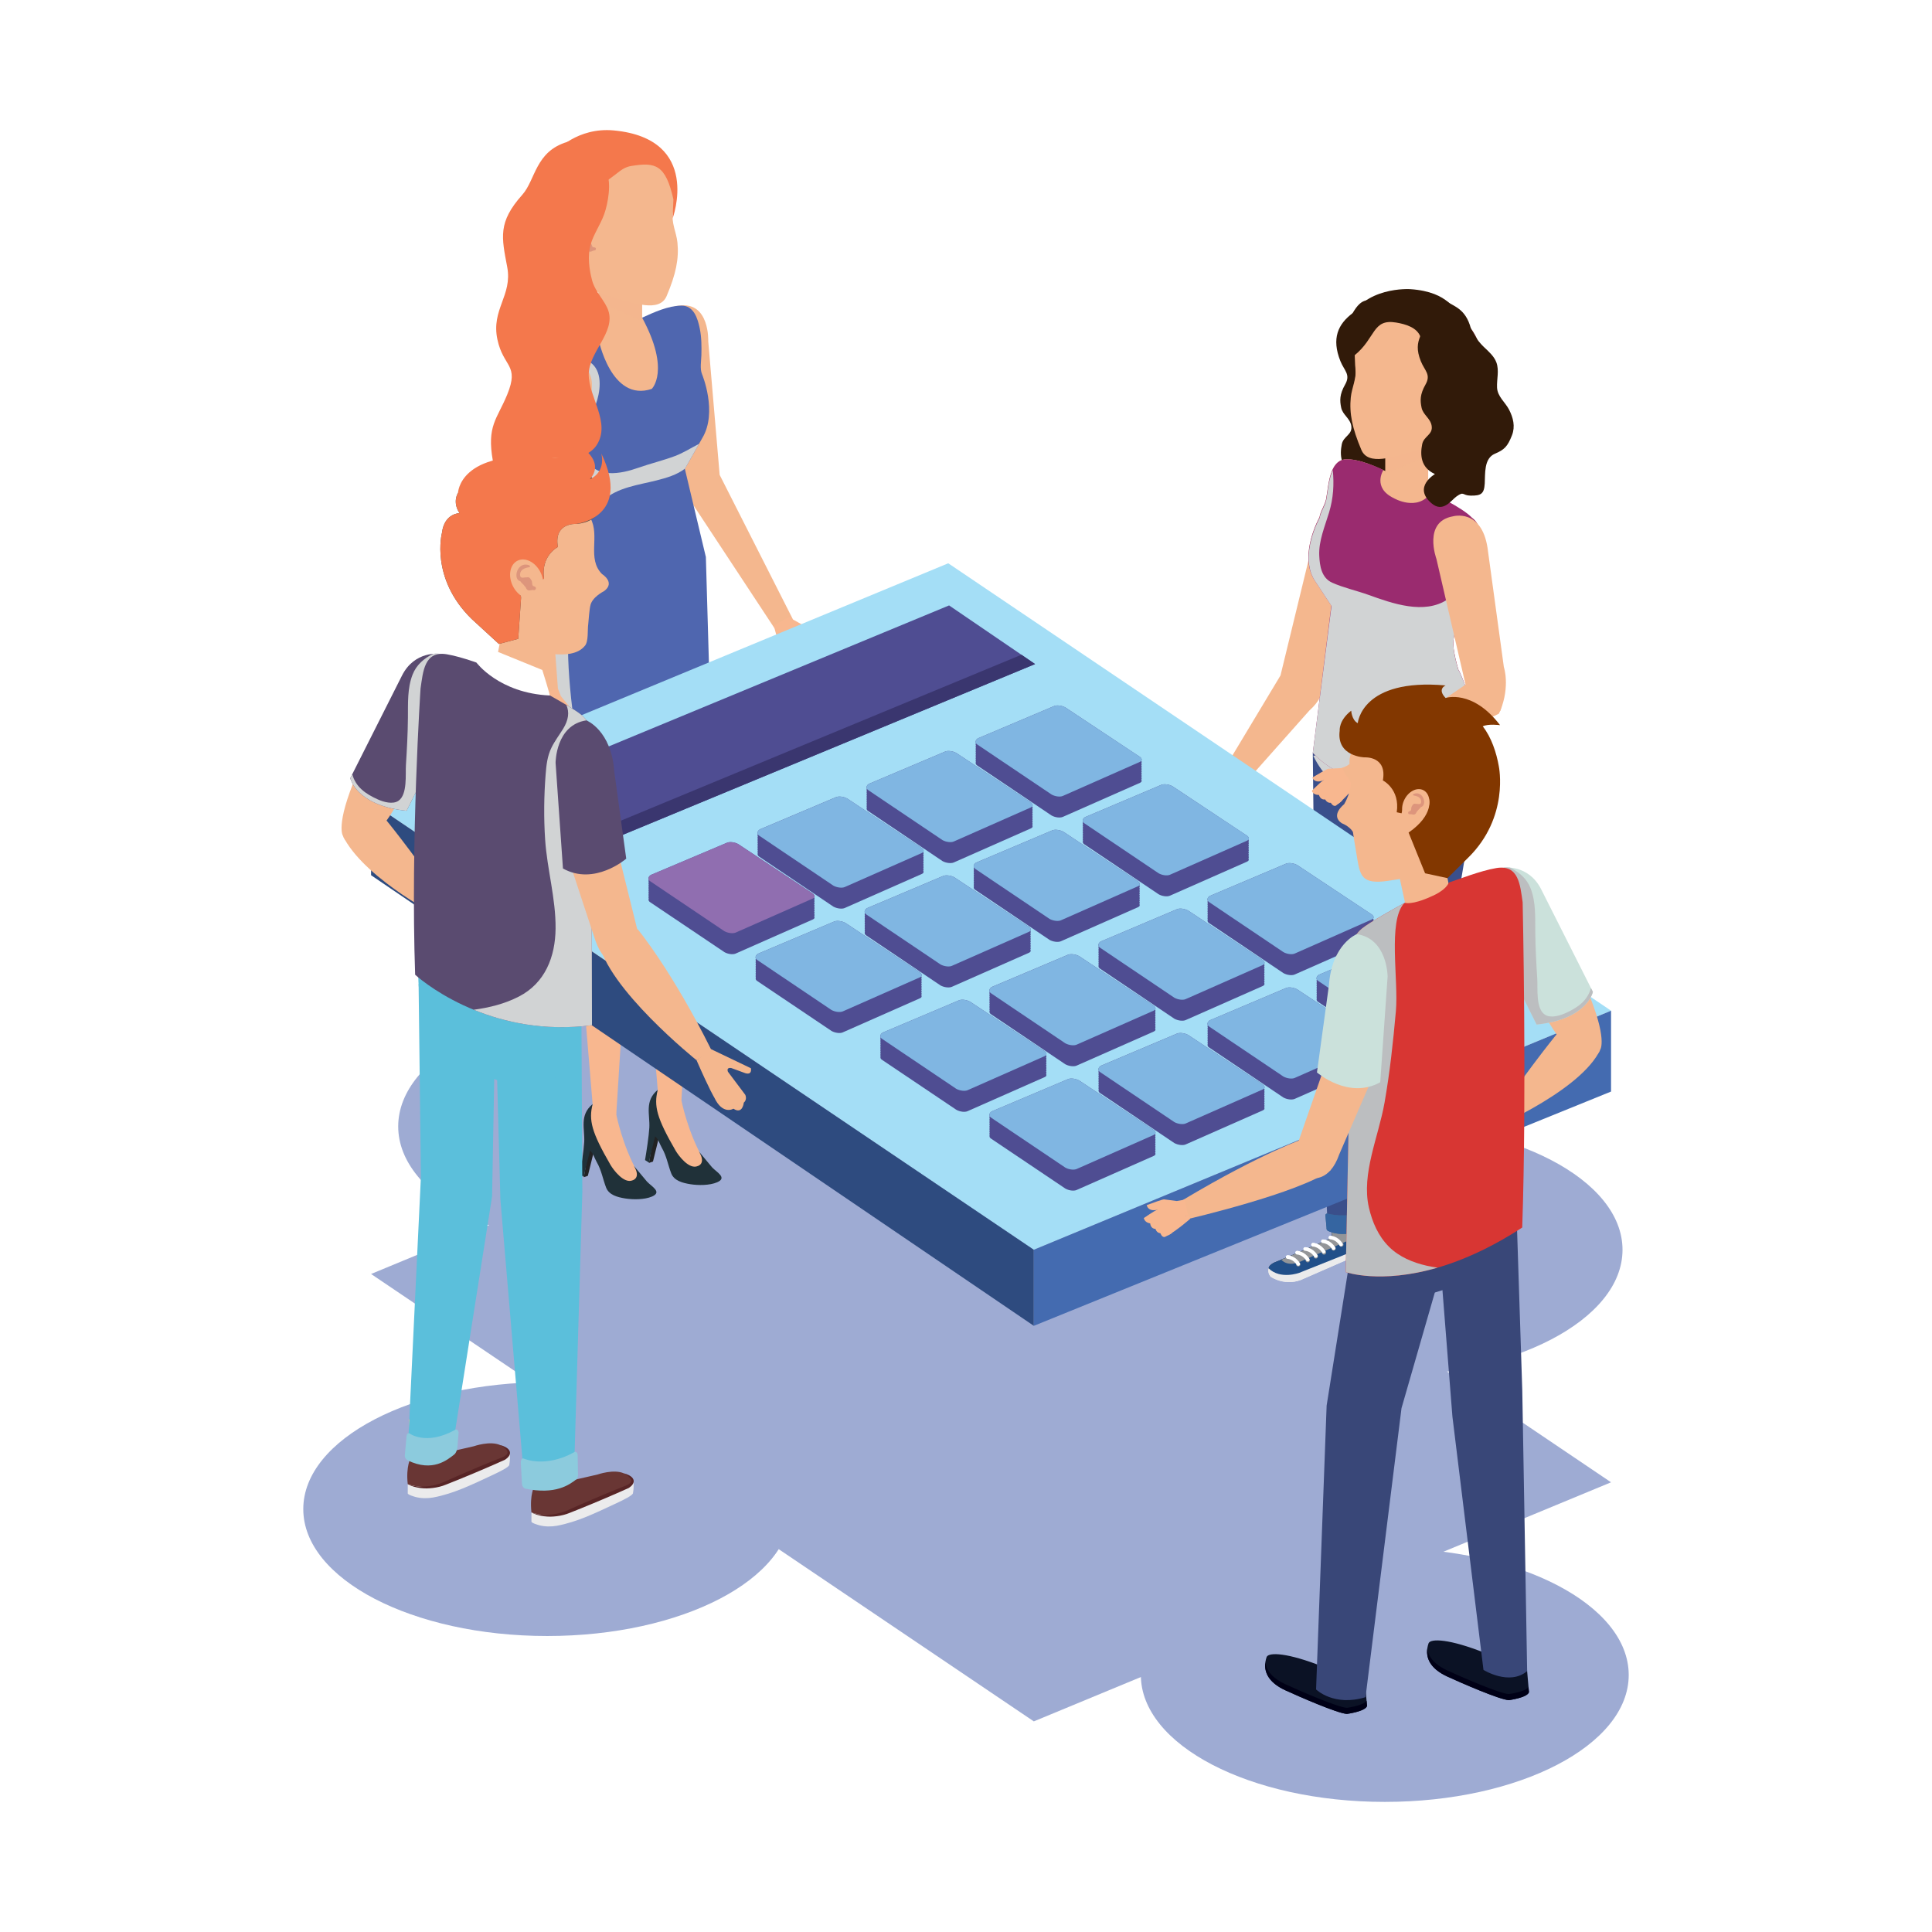 <?xml version="1.0" encoding="utf-8"?>
<!-- Generator: Adobe Illustrator 27.5.0, SVG Export Plug-In . SVG Version: 6.00 Build 0)  -->
<svg version="1.1" id="Capa_1" xmlns="http://www.w3.org/2000/svg" xmlns:xlink="http://www.w3.org/1999/xlink" x="0px" y="0px"
	 viewBox="0 0 453.543 453.543" style="enable-background:new 0 0 453.543 453.543;" xml:space="preserve">
<rect x="0" y="0" width="453.543" height="453.543" fill="#808080" stroke="none"/>
<rect y="-0.001" style="fill:#FFFFFF;" width="453.543" height="453.543"/>
<g>
	<polygon style="fill:#9EABD3;" points="378.199,347.975 222.605,242.946 87.109,299.071 242.693,404.1 	"/>
	<path style="fill:#9EABD3;" d="M208.008,264.435c0,16.456-25.638,29.797-57.264,29.797c-31.627,0-57.264-13.341-57.264-29.797
		c0-16.457,25.637-29.798,57.264-29.798C182.37,234.637,208.008,247.977,208.008,264.435z"/>
	<g>
		<g>
			<path style="fill:#F8B78F;" d="M150.618,188.679c1.07,3.062,2.021,6.156,2.225,9.213c0,0-4.277,17.908-0.104,38l1.664,19.954
				l5.555,2.41l4.088-65.2l0.047-4.377H150.618z"/>
			<g>
				<path style="fill:#F8B78F;" d="M165.145,272.217c-3.767-6.526-5.188-13.961-5.188-13.961l-0.452-4.096h-4.69l-0.993,4.068
					c0,0-1.1,1.883,0.815,5.128c0,0,3.554,10.642,7.177,11.261C161.814,274.617,166.865,275.923,165.145,272.217"/>
				<polygon style="fill:#222223;" points="152.345,273.001 153.286,272.685 154.758,266.707 153.459,266.484 				"/>
				<path style="fill:#203139;" d="M154.403,255.846c-0.94,3.81-0.25,6.574,4.188,14.248c0.708,1.225,3.2,4.537,5.211,3.64
					c0,0,2.037-0.521,0.287-3.385l3.076,3.689c1.035,1.121,3.658,2.445,1.186,3.506c-1.766,0.761-4.472,0.748-6.313,0.451
					c-1.846-0.297-3.811-0.824-4.475-2.566c-0.789-2.072-1.065-4.018-2.21-6.004c-0.426-0.736-0.911-2.243-1.565-2.65
					c-0.625,2.73-0.957,3.396-1.432,6.158l-0.934-0.6c0.337-1.974,0.898-5.631,1.01-7.601
					C152.606,261.669,151.243,258.468,154.403,255.846"/>
			</g>
		</g>
		<g>
			<path style="fill:#F8B78F;" d="M135.331,192.022c1.071,3.064,2.021,6.158,2.224,9.214c0,0-4.276,17.908-0.102,38.001
				l1.663,19.953l5.555,2.408l4.088-65.198l0.047-4.378H135.331z"/>
			<g>
				<path style="fill:#F8B78F;" d="M149.858,275.56c-3.766-6.527-5.188-13.963-5.188-13.963l-0.453-4.094h-4.689l-0.992,4.067
					c0,0-1.1,1.884,0.814,5.13c0,0,3.555,10.641,7.178,11.26C146.528,277.961,151.578,279.266,149.858,275.56"/>
				<polygon style="fill:#222223;" points="137.059,276.346 138,276.029 139.471,270.051 138.172,269.828 				"/>
				<path style="fill:#203139;" d="M139.116,259.189c-0.941,3.811-0.25,6.572,4.188,14.248c0.709,1.223,3.201,4.537,5.213,3.639
					c0,0,2.036-0.522,0.287-3.384l3.076,3.689c1.033,1.121,3.657,2.445,1.186,3.507c-1.768,0.759-4.473,0.747-6.313,0.45
					c-1.845-0.297-3.81-0.824-4.476-2.567c-0.787-2.072-1.064-4.017-2.21-6.003c-0.425-0.736-0.909-2.244-1.564-2.65
					c-0.625,2.73-0.957,3.395-1.432,6.157l-0.934-0.601c0.337-1.971,0.898-5.631,1.01-7.599
					C137.319,265.012,135.956,261.81,139.116,259.189"/>
			</g>
		</g>
		<path style="fill:#F4B78E;" d="M153.974,81.324l5.002,27.972c0,0-0.091,4.693,3.997,9.589l18.9,28.685l4.277-2.151l-17.206-33.938
			l-2.681-31.373c0,0,0.382-9.383-6.829-8.35C159.434,71.756,152.487,71.989,153.974,81.324z"/>
		<path style="fill:#F4B78E;" d="M140.47,79.509l10.275-4.935c0,0,12.392,14.871,0,19.949
			C150.745,94.523,136.915,93.224,140.47,79.509z"/>
		<path style="fill:#4F66AF;" d="M165.705,130.766l-13.015,0.96h-23.178c0,0-4.871,9.633-1.998,22.186
			c2.278,16.101,4.542,32.04,5.109,48.268c4.934,2.059,10.285,3.293,15.586,3.462c2.612,0.171,3.502-0.051,3.502-0.051
			c5.44-0.322,10.71-1.837,15.28-4.809l0.468-9.146L165.705,130.766z"/>
		<path style="fill:#D1D3D4;" d="M152.888,203.553c-3.543,0.05-7.895-0.25-10.847-2.446c-2.454-1.824-3.731-4.525-4.335-7.475
			c-1.673-8.167-2.09-16.838-3.111-25.121c-0.764-6.201-1.356-12.439-1.255-18.694c0.099-6.095,1.431-12.022,1.739-18.091h-5.566
			c0,0-4.871,9.633-1.998,22.186c2.278,16.101,4.542,32.04,5.109,48.268c4.934,2.059,10.285,3.293,15.586,3.462
			c2.612,0.171,3.502-0.051,3.502-0.051c5.44-0.322,10.71-1.837,15.28-4.809l0.135-2.65
			C163.225,201.507,158.258,203.477,152.888,203.553z"/>
		<rect x="140.47" y="64.325" style="fill:#F4B78E;" width="10.275" height="20.701"/>
		<path style="opacity:0.5;fill:#F4B78E;" d="M150.745,75.308V64.325H140.47v6.251C140.47,70.576,142.274,71.746,150.745,75.308z"/>
		<path style="fill:#F4B78E;" d="M135.509,65.872c-7.432-5.181-10.627-25.998,3.306-31.289c10.093-3.833,21.416,4.201,19.187,15.199
			c-0.492,2.43,0.791,4.757,1.029,7.149c0.38,3.799-0.34,7.393-2.539,12.576c-1.691,3.988-8.09,1.468-11.469,0.616
			C141.638,69.271,138.378,67.872,135.509,65.872z"/>
		<path style="fill:#4F66AF;" d="M129.513,131.726c0,0,17.215,8.995,36.192-0.96l-4.932-20.698l4.104-7.249
			c3.627-6.055-0.03-14.881-0.078-14.997c-0.526-1.266-0.179-3.101-0.146-4.434c0.054-2.108,0.044-4.195-0.379-6.269
			c-0.475-2.338-1.406-5.41-4.32-5.372c-3.145,0.042-6.401,1.551-9.208,2.827c6.722,12.461,2.254,16.72,2.254,16.72
			c-9.588,3.229-12.529-11.785-12.529-11.785c-3.092,1.315-7.392,3.924-10.477,6.259c-2.537,1.919-1.629,3.976-1.279,8.336
			c0.443,5.562,5.098,12.102,6.055,21.711c0,0,1.138,4.287-0.957,7.384L129.513,131.726z"/>
		<path style="fill:#D1D3D4;" d="M158.449,107.058c-2.808,1.055-5.734,1.742-8.562,2.741c-4.19,1.478-10.072,2.648-12.426-2.284
			c-2.237-4.687,1.51-9.339,2.75-13.655c0.889-3.087,1.115-7.528-2.317-9.19c-1.54-0.746-3.227-0.94-4.92-0.991
			c-1.056,0.694-2.074,1.403-2.981,2.09c-2.537,1.919-1.629,3.976-1.279,8.336c0.443,5.562,5.098,12.102,6.055,21.711
			c0,0,1.138,4.287-0.957,7.384l-4.299,8.526c0,0,2.045,1.06,5.484,2.049c0.479-5.883,1.799-11.882,6.115-15.767
			c0.152-0.174,0.31-0.341,0.473-0.497c3.273-3.111,8.408-3.674,12.584-4.744c2.297-0.588,4.743-1.285,6.64-2.76l3.29-5.814
			C162.219,105.158,160.432,106.313,158.449,107.058z"/>
		<path style="fill:#6B2E18;" d="M137.662,67.263c0.99-6.617,0.341-2.938-0.382-8.448c0,0-0.782-2.077,0.486-3.284
			c0.451-0.39,0.987-0.708,1.268-1.206c2.68-4.751,3.24-11.758,3.24-11.756l-11.797-7.042c0,0-9.922,11.455-1.327,24.181
			C129.15,59.708,131.594,64.325,137.662,67.263z"/>
		<path style="fill:#F4784C;" d="M144.138,30.622c-8.6-0.826-13.66,4.904-13.66,4.904l11.797,7.042
			c2.953-1.984,3.739-3.244,5.902-3.601c5.705-0.941,8.075-0.321,9.908,7.83c0.003,0.012-0.188,4.48-0.188,4.48
			S164.855,32.616,144.138,30.622z"/>
		<path style="fill:#F4B78E;" d="M126.049,91.758l-6.142,27.744c0,0-1.891,4.297,0,10.389l6.412,33.746l4.776-0.339l-2.829-37.945
			l9.594-29.992c0,0,3.961-8.514-3.092-10.334C134.768,85.026,128.267,82.569,126.049,91.758z"/>
		<g>
			<path style="fill:#F8B78F;" d="M188.197,148.837c-0.047-0.785-0.414-0.751-1.198-0.858c-0.634-0.087-1.315,0.036-1.95-0.084
				c-0.536-0.101-1.301-1.237-1.834-1.929c-0.566,0.328-1.014,0.604-1.593,0.907c0.53,1.468,1.277,5.989,3.16,7.552l2.749-0.854
				c0.625-0.068,0.86-0.668,1.51-0.902C189.477,152.514,188.241,149.579,188.197,148.837z"/>
			<path style="fill:#F8B78F;" d="M188.225,146.589l-2.243-1.26l-0.515-0.525c-0.518,0.236-1.029,0.482-1.529,0.753
				c-0.345,0.186-0.684,0.385-1.023,0.581c1.144,1.848,1.502,2.04,1.502,2.04s0.257,0.954,2.685,0.641l1.097,0.019
				c0,0,1.104,1.859,2.48,0.904C190.092,148.667,188.479,146.716,188.225,146.589z"/>
			<path style="fill:#F8B78F;" d="M188.89,155.636c0.347,0.316,0.933,0.039,0.933,0.039c0.736-0.386-0.191-1.599-0.191-1.599
				l0.311,0.591c0,0,1.589-0.482,0.01-2.477c-1.408-1.779-1.754-3.354-1.754-3.354s-1.2,0.688-1.023,1.459
				c0,0-0.881-0.674-0.842,0.576c0,0-0.838-0.359-0.876,0.634c0,0-1.665,0.796-1.492,1.578l1.025,1.791
				c0.685,1.028,1.321,0.54,1.321,0.54c0.746-0.316-0.055-1.205-0.055-1.205l0.838,1.34c0.484,0.576,1.064,0.283,1.064,0.283
				c1.084-0.254-0.074-1.386-0.074-1.386S188.292,155.089,188.89,155.636z"/>
		</g>
		<g>
			<path style="fill:#F8B78F;" d="M129.476,169.988c0.678,0.133,0.616,2.056,2.793,2.159c0.17-2.262,0.135-3.589,0-4.157
				c-0.197-0.84-0.621-0.928-1.408-1.296c-0.635-0.298-1.389-0.395-2.014-0.728c-0.633-0.336-1.117-2.327-1.472-3.072h-0.951
				c0,0-0.653,3.705-0.606,6.544L129.476,169.988z"/>
			<path style="fill:#F8B78F;" d="M134.544,169.987c-0.262-1.317-0.777-4.028-1.001-4.243l-1.874-2.322l-0.709-1.796
				c-1.87,0.738-3.585,1.269-3.585,1.269c0.632,2.539,0.718,3.16,0.718,3.16s0.365,1.326,3.008,1.794l1.145,0.38
				C132.245,168.228,132.788,170.537,134.544,169.987z"/>
			<path style="fill:#F8B78F;" d="M125.775,168.656c0-0.857,0.778-0.641,0.778-0.641c0.814-0.025,0.783,0.657,0.783,0.657v-0.359
				c0.223-0.395,0.867-0.184,0.867-0.184c0.723,0.08,0.628,0.837,0.628,0.837l0.044-0.67c0.156-0.394,0.848-0.257,0.848-0.257
				c0.893,0.137,0.759,0.84,0.759,0.84v0.291c0,0,1.811-0.557,1.786,1.869v1.108c0,0-0.863,0.491-1.846-0.604
				c0,0-1.121,0.604-1.752-0.39c0,0-0.916,0.31-1.49-0.455c0,0-1.059,0.251-1.294-0.431L125.775,168.656z"/>
		</g>
		<g>
			<path style="fill:#F4B78E;" d="M140.302,60.088c-1.248,1.072-3.42,0.591-4.849-1.074c-1.429-1.664-1.577-3.882-0.329-4.954
				c1.249-1.073,3.419-0.59,4.85,1.074C141.402,56.798,141.55,59.017,140.302,60.088z"/>
			<path style="fill:#DD957C;" d="M139.546,58.078c-0.513-0.001-0.514-0.243-0.664-0.64c-0.111-0.296-0.302-0.481-0.551-0.665
				c-0.273-0.202-0.481-0.149-0.673-0.036c-0.176,0.029-0.359,0.101-0.531,0.176c-0.551,0.239-0.819,0.078-0.897-0.575
				c-0.09-0.748,0.59-1.275,1.277-1.559c0.293-0.12,0.363-0.382-0.088-0.422c-1.391-0.12-2.107,1.221-1.818,2.457
				c0.104,0.441,0.409,0.89,0.887,0.947c0.02,0.003,0.063-0.001,0.115-0.009c0.331,0.311,0.766,0.437,1.098,0.754
				c0.051,0.049,0.106,0.073,0.162,0.086c0.112,0.141,0.23,0.277,0.369,0.386c0.422,0.331,0.885-0.18,1.314-0.191
				C140,58.773,140.003,58.078,139.546,58.078z"/>
		</g>
		<path style="fill:#F4784C;" d="M141.835,50.285c-0.912,2.539-2.51,4.708-3.195,7.166c-0.733,2.625-0.352,5.703,0.353,8.346
			c0.739,2.78,3.059,4.811,3.827,7.158c1.666,5.093-4.564,9.656-4.615,14.891c-0.051,5.399,5.287,11.4,1.852,16.663
			c-1.336,2.044-4.354,3.212-6.83,3.2c-3.617-0.02-3.78-1.25-6.272,2.472c-1.196,1.788-1.985,3.971-3.985,4.553
			c-3.345,0.973-6.822-4.036-7.264-6.512c-1.484-8.327,0.992-9.799,3.363-15.591c2.908-7.105-0.896-6.343-2.301-12.933
			c-1.511-7.087,3.564-10.302,2.303-17.007c-1.314-6.976-2.25-10.489,3.545-16.974c3.109-3.481,3.031-10.188,10.58-12.409
			c5.684-1.673,6.766,2.586,9.164,7.157C143.608,42.845,142.731,47.791,141.835,50.285z"/>
	</g>
	<path style="fill:#9EABD3;" d="M380.89,293.389c0,16.456-25.638,29.797-57.264,29.797c-31.627,0-57.264-13.341-57.264-29.797
		c0-16.457,25.637-29.798,57.264-29.798C355.252,263.591,380.89,276.932,380.89,293.389z"/>
	<path style="fill:#9EABD3;" d="M185.725,354.262c0,16.456-25.638,29.797-57.264,29.797c-31.627,0-57.264-13.341-57.264-29.797
		c0-16.457,25.637-29.798,57.264-29.798C160.087,324.464,185.725,337.805,185.725,354.262z"/>
	<path style="fill:#9EABD3;" d="M382.346,393.204c0,16.456-25.638,29.797-57.264,29.797c-31.627,0-57.264-13.341-57.264-29.797
		c0-16.457,25.637-29.798,57.264-29.798C356.708,363.406,382.346,376.747,382.346,393.204z"/>
	<g>
		<g>
			<g>
				<path style="fill:#311A09;" d="M314.661,84.768c0.904,2.263,2.456,3.128,1.115,5.491c-1.327,2.339-1.275,3.767-0.932,5.434
					c0.35,1.7,2.072,2.485,2.367,4.246c0.357,2.139-1.83,2.399-2.221,4.346c-0.502,2.506-0.357,5.493,2.994,7.005
					c0,0-4.031,1.943-0.77,6.884c1.471,2.229,3.332-0.039,4.607-0.944c1.814-1.285,2.536-0.907,4.542-0.881
					c2.431,0.034,3.163-0.397,3.313-2.84c0.136-2.224-0.253-5.895,2.41-7.008c2.171-0.908,2.964-1.692,3.988-4.332
					c0.796-2.05,0.291-4.101-0.69-6.003c-0.908-1.76-2.717-3.059-2.82-5.177c-0.096-1.96,0.543-4.001-0.155-5.909
					c-0.535-1.463-1.853-2.597-2.952-3.639c-0.963-0.913-2.698-3.051-3.036-4.338c-1.249-4.761-1.812-4.541-3.1-5.622
					c-1.633-1.371-3.674-1.772-5.754,2.009C314.091,76.085,312.538,79.455,314.661,84.768z"/>
				<path style="fill:#F4B78E;" d="M319.999,131.049l-9.215,26.878c0,0,1.381,4.654-3.406,8.867l-19.041,21.443l-3.9-2.778
					l16.164-26.895l7.441-30.594c0,0,1.055-9.331,8.024-7.21C316.066,120.76,322.896,122.052,319.999,131.049z"/>
				<g>
					<path style="fill:#F8B78F;" d="M282.333,192.014c-0.647-0.24-1.596,1.434-3.51,0.389c1.035-2.02,1.756-3.135,2.167-3.549
						c0.607-0.613,1.015-0.469,1.878-0.373c0.697,0.078,1.391,0.387,2.098,0.43c0.715,0.041,2.166-1.405,2.857-1.855l0.811,0.496
						c0,0-1.372,3.502-2.891,5.9L282.333,192.014z"/>
					<path style="fill:#F8B78F;" d="M278.009,189.372c0.91-0.987,2.762-3.032,3.064-3.099l2.811-1.006l1.541-1.164
						c1.211,1.605,2.398,2.951,2.398,2.951c-1.861,1.836-2.259,2.323-2.259,2.323s-1.003,0.941-3.503-0.037l-1.174-0.273
						C280.888,189.068,279.22,190.758,278.009,189.372z"/>
					<path style="fill:#F8B78F;" d="M286.185,192.805c0.447-0.73-0.33-0.952-0.33-0.952c-0.681-0.444-1.01,0.153-1.01,0.153
						l0.186-0.307c0.015-0.453-0.643-0.609-0.643-0.609c-0.658-0.309-0.971,0.387-0.971,0.387l0.311-0.594
						c0.072-0.418-0.59-0.662-0.59-0.662c-0.833-0.349-1.086,0.322-1.086,0.322l-0.151,0.248c0,0-1.255-1.42-2.499,0.664
						l-0.578,0.947c0,0,0.481,0.867,1.892,0.443c0,0,0.642,1.104,1.698,0.582c0,0,0.619,0.742,1.509,0.389
						c0,0,0.773,0.766,1.329,0.307L286.185,192.805z"/>
				</g>
				<g>
					<path style="fill:#FCC3A2;" d="M313.642,287.2l0.523,4.236l-14.84,5.266c0,0-2.636,0.92-0.961,2.1c0,0,3.219,2.223,7.973,0.049
						l10.145-4.563l2.458-0.9l-0.13-6.293L313.642,287.2z"/>
					<g>
						<path style="fill:#29323D;" d="M318.985,293.214l-2.609,1.158l-9.994,4.307c-4.752,2.172-7.969-0.051-7.969-0.051
							c-1.679-1.18,0.755-2.256,0.755-2.256l3.6-1.471l9.982-4.318l-0.207-1.891c0,0-0.11-0.797,0.862-0.947l2.869,0.18
							c0,0,1.117,0.287,0.814,1.168l-0.437,1.1l2.255-0.986L318.985,293.214"/>
						<path style="fill:#040D18;" d="M305.57,296.042l10.878-4.803l0.204-1.047l0.437-1.1c0.303-0.881-0.814-1.168-0.814-1.168
							l-2.869-0.18c-0.973,0.15-0.862,0.947-0.862,0.947l0.207,1.891l-9.982,4.318l-1.982,0.809
							C300.786,295.71,302.208,297.636,305.57,296.042z"/>
						<path style="fill:#EBEBEC;" d="M297.819,297.741c0,0-0.344,0.912,0.441,1.953c0,0,3.612,2.572,7.91,0.432l12.895-5.635
							l-0.08-1.277l-13.971,5.584C305.015,298.798,300.552,300.456,297.819,297.741z"/>
						<path style="fill:#939598;" d="M305.282,296.774c0.016,0.283-0.198,0.529-0.48,0.545c-0.285,0.018-0.527-0.195-0.545-0.479
							c-0.018-0.285,0.195-0.529,0.482-0.547C305.021,296.276,305.264,296.491,305.282,296.774z"/>
						<path style="fill:#939598;" d="M307.511,295.804c0.018,0.281-0.197,0.527-0.481,0.545c-0.282,0.018-0.526-0.197-0.544-0.48
							c-0.017-0.283,0.199-0.527,0.48-0.545C307.25,295.306,307.493,295.521,307.511,295.804z"/>
						<path style="fill:#939598;" d="M309.412,294.913c0.018,0.281-0.198,0.525-0.482,0.543c-0.283,0.018-0.525-0.197-0.545-0.48
							c-0.016-0.283,0.197-0.525,0.481-0.543C309.149,294.415,309.393,294.63,309.412,294.913z"/>
						<path style="fill:#939598;" d="M311.33,293.993c0.018,0.283-0.199,0.527-0.482,0.545c-0.283,0.016-0.527-0.197-0.545-0.48
							c-0.018-0.283,0.199-0.529,0.481-0.545C311.067,293.495,311.313,293.712,311.33,293.993z"/>
						<path style="fill:#939598;" d="M313.577,293.034c0.018,0.283-0.197,0.527-0.479,0.545c-0.281,0.017-0.528-0.197-0.544-0.483
							c-0.02-0.281,0.199-0.525,0.48-0.541C313.315,292.536,313.56,292.751,313.577,293.034z"/>
						<path style="fill:#939598;" d="M315.397,292.134c0.018,0.283-0.196,0.529-0.482,0.545c-0.282,0.02-0.525-0.199-0.543-0.48
							c-0.018-0.283,0.197-0.527,0.479-0.545C315.136,291.636,315.38,291.85,315.397,292.134z"/>
						<g>
							
								<path style="fill:none;stroke:#FFFFFF;stroke-width:0.844;stroke-linecap:round;stroke-linejoin:round;stroke-miterlimit:10;" d="
								M304.505,294.077c0,0,1.539,0.047,2.483,1.615"/>
							
								<path style="fill:none;stroke:#FFFFFF;stroke-width:0.844;stroke-linecap:round;stroke-linejoin:round;stroke-miterlimit:10;" d="
								M306.408,293.208c0,0,1.538,0.047,2.483,1.615"/>
							
								<path style="fill:none;stroke:#FFFFFF;stroke-width:0.844;stroke-linecap:round;stroke-linejoin:round;stroke-miterlimit:10;" d="
								M308.247,292.206c0,0,1.538,0.047,2.483,1.619"/>
							
								<path style="fill:none;stroke:#FFFFFF;stroke-width:0.844;stroke-linecap:round;stroke-linejoin:round;stroke-miterlimit:10;" d="
								M310.579,291.393c0,0,1.539,0.047,2.484,1.619"/>
							
								<path style="fill:none;stroke:#FFFFFF;stroke-width:0.844;stroke-linecap:round;stroke-linejoin:round;stroke-miterlimit:10;" d="
								M312.324,290.515c0,0,1.536,0.047,2.481,1.617"/>
							
								<path style="fill:none;stroke:#FFFFFF;stroke-width:0.844;stroke-linecap:round;stroke-linejoin:round;stroke-miterlimit:10;" d="
								M302.279,295.1c0,0,1.539,0.045,2.485,1.617"/>
						</g>
					</g>
				</g>
				<path style="fill:#3A4F8B;" d="M319.626,288.765c-4.26,1.869-7.893,0.162-7.893,0.162l-3.012-62.596l-0.537-49.604l23.482-2.416
					c-2.398,12.303-4.455,24.067-6.166,36.483c-0.889,6.434-2.782,14.125-3.236,20.995c0,0,1.937,17.287-0.773,38.184l-1.545,18.662
					"/>
				<g>
					<path style="fill:#FCC3A2;" d="M335.419,289.132l0.523,4.234l-14.841,5.266c0,0-2.636,0.922-0.96,2.102
						c0,0,3.221,2.223,7.974,0.049l10.146-4.564l2.456-0.9l-0.128-6.291L335.419,289.132z"/>
					<g>
						<path style="fill:#214F89;" d="M340.765,295.146l-2.611,1.16l-9.993,4.305c-4.751,2.172-7.972-0.053-7.972-0.053
							c-1.676-1.178,0.758-2.254,0.758-2.254l3.602-1.473l9.98-4.316l-0.207-1.893c0,0-0.11-0.797,0.862-0.945l2.869,0.18
							c0,0,1.117,0.287,0.816,1.17l-0.438,1.098l2.254-0.986L340.765,295.146"/>
						<path style="fill:#939598;" d="M327.349,297.974l10.878-4.805l0.204-1.045l0.438-1.098c0.301-0.883-0.816-1.17-0.816-1.17
							l-2.869-0.18c-0.973,0.148-0.862,0.945-0.862,0.945l0.207,1.893l-9.98,4.316l-1.985,0.811
							C322.563,297.642,323.987,299.567,327.349,297.974z"/>
						<path style="fill:#EBEBEC;" d="M319.599,299.671c0,0-0.347,0.914,0.441,1.955c0,0,3.61,2.572,7.908,0.432l12.895-5.637
							l-0.078-1.275l-13.973,5.584C326.792,300.729,322.329,302.388,319.599,299.671z"/>
						<path style="fill:#939598;" d="M327.058,298.708c0.02,0.283-0.197,0.527-0.478,0.543c-0.285,0.018-0.527-0.197-0.545-0.48
							c-0.018-0.285,0.197-0.527,0.482-0.547C326.798,298.208,327.042,298.425,327.058,298.708z"/>
						<path style="fill:#939598;" d="M329.288,297.735c0.019,0.281-0.196,0.527-0.481,0.545c-0.282,0.018-0.526-0.199-0.544-0.482
							c-0.016-0.281,0.197-0.525,0.481-0.541C329.028,297.237,329.271,297.454,329.288,297.735z"/>
						<path style="fill:#939598;" d="M331.19,296.843c0.016,0.283-0.199,0.527-0.482,0.543c-0.283,0.018-0.527-0.195-0.543-0.479
							c-0.018-0.283,0.197-0.525,0.48-0.543C330.927,296.347,331.171,296.561,331.19,296.843z"/>
						<path style="fill:#939598;" d="M333.108,295.925c0.016,0.283-0.199,0.527-0.482,0.545s-0.527-0.197-0.544-0.48
							c-0.018-0.283,0.197-0.529,0.479-0.545C332.845,295.427,333.091,295.642,333.108,295.925z"/>
						<path style="fill:#939598;" d="M335.354,294.964c0.02,0.285-0.195,0.529-0.478,0.547c-0.281,0.018-0.527-0.199-0.547-0.482
							c-0.017-0.281,0.199-0.525,0.482-0.543C335.095,294.468,335.339,294.683,335.354,294.964z"/>
						<path style="fill:#939598;" d="M337.175,294.065c0.017,0.283-0.197,0.527-0.482,0.545c-0.281,0.018-0.524-0.199-0.542-0.48
							c-0.019-0.283,0.196-0.529,0.48-0.545C336.914,293.565,337.157,293.782,337.175,294.065z"/>
						<g>
							
								<path style="fill:none;stroke:#FFFFFF;stroke-width:0.844;stroke-linecap:round;stroke-linejoin:round;stroke-miterlimit:10;" d="
								M326.282,296.007c0,0,1.539,0.047,2.484,1.617"/>
							
								<path style="fill:none;stroke:#FFFFFF;stroke-width:0.844;stroke-linecap:round;stroke-linejoin:round;stroke-miterlimit:10;" d="
								M328.185,295.14c0,0,1.54,0.047,2.483,1.615"/>
							
								<path style="fill:none;stroke:#FFFFFF;stroke-width:0.844;stroke-linecap:round;stroke-linejoin:round;stroke-miterlimit:10;" d="
								M330.024,294.138c0,0,1.537,0.047,2.484,1.617"/>
							
								<path style="fill:none;stroke:#FFFFFF;stroke-width:0.844;stroke-linecap:round;stroke-linejoin:round;stroke-miterlimit:10;" d="
								M332.358,293.323c0,0,1.537,0.049,2.482,1.619"/>
							
								<path style="fill:none;stroke:#FFFFFF;stroke-width:0.844;stroke-linecap:round;stroke-linejoin:round;stroke-miterlimit:10;" d="
								M334.101,292.446c0,0,1.537,0.047,2.483,1.615"/>
							
								<path style="fill:none;stroke:#FFFFFF;stroke-width:0.844;stroke-linecap:round;stroke-linejoin:round;stroke-miterlimit:10;" d="
								M324.058,297.032c0,0,1.538,0.047,2.484,1.615"/>
						</g>
					</g>
				</g>
				<g>
					<path style="fill:#FCC3A2;" d="M313.642,287.2l0.523,4.236l-14.84,5.266c0,0-2.636,0.92-0.961,2.1c0,0,3.219,2.223,7.973,0.049
						l10.145-4.563l2.458-0.9l-0.13-6.293L313.642,287.2z"/>
					<g>
						<path style="fill:#214F89;" d="M318.985,293.214l-2.609,1.158l-9.994,4.307c-4.752,2.172-7.969-0.051-7.969-0.051
							c-1.679-1.18,0.755-2.256,0.755-2.256l3.6-1.471l9.982-4.318l-0.207-1.891c0,0-0.11-0.797,0.862-0.947l2.869,0.18
							c0,0,1.117,0.287,0.814,1.168l-0.437,1.1l2.255-0.986L318.985,293.214"/>
						<path style="fill:#939598;" d="M305.57,296.042l10.878-4.803l0.204-1.047l0.437-1.1c0.303-0.881-0.814-1.168-0.814-1.168
							l-2.869-0.18c-0.973,0.15-0.862,0.947-0.862,0.947l0.207,1.891l-9.982,4.318l-1.982,0.809
							C300.786,295.71,302.208,297.636,305.57,296.042z"/>
						<path style="fill:#EBEBEC;" d="M297.819,297.741c0,0-0.344,0.912,0.441,1.953c0,0,3.612,2.572,7.91,0.432l12.895-5.635
							l-0.08-1.277l-13.971,5.584C305.015,298.798,300.552,300.456,297.819,297.741z"/>
						<path style="fill:#939598;" d="M305.282,296.774c0.016,0.283-0.198,0.529-0.48,0.545c-0.285,0.018-0.527-0.195-0.545-0.479
							c-0.018-0.285,0.195-0.529,0.482-0.547C305.021,296.276,305.264,296.491,305.282,296.774z"/>
						<path style="fill:#939598;" d="M307.511,295.804c0.018,0.281-0.197,0.527-0.481,0.545c-0.282,0.018-0.526-0.197-0.544-0.48
							c-0.017-0.283,0.199-0.527,0.48-0.545C307.25,295.306,307.493,295.521,307.511,295.804z"/>
						<path style="fill:#939598;" d="M309.412,294.913c0.018,0.281-0.198,0.525-0.482,0.543c-0.283,0.018-0.525-0.197-0.545-0.48
							c-0.016-0.283,0.197-0.525,0.481-0.543C309.149,294.415,309.393,294.63,309.412,294.913z"/>
						<path style="fill:#939598;" d="M311.33,293.993c0.018,0.283-0.199,0.527-0.482,0.545c-0.283,0.016-0.527-0.197-0.545-0.48
							c-0.018-0.283,0.199-0.529,0.481-0.545C311.067,293.495,311.313,293.712,311.33,293.993z"/>
						<path style="fill:#939598;" d="M313.577,293.034c0.018,0.283-0.197,0.527-0.479,0.545c-0.281,0.017-0.528-0.197-0.544-0.483
							c-0.02-0.281,0.199-0.525,0.48-0.541C313.315,292.536,313.56,292.751,313.577,293.034z"/>
						<path style="fill:#939598;" d="M315.397,292.134c0.018,0.283-0.196,0.529-0.482,0.545c-0.282,0.02-0.525-0.199-0.543-0.48
							c-0.018-0.283,0.197-0.527,0.479-0.545C315.136,291.636,315.38,291.85,315.397,292.134z"/>
						<g>
							
								<path style="fill:none;stroke:#FFFFFF;stroke-width:0.844;stroke-linecap:round;stroke-linejoin:round;stroke-miterlimit:10;" d="
								M304.505,294.077c0,0,1.539,0.047,2.483,1.615"/>
							
								<path style="fill:none;stroke:#FFFFFF;stroke-width:0.844;stroke-linecap:round;stroke-linejoin:round;stroke-miterlimit:10;" d="
								M306.408,293.208c0,0,1.538,0.047,2.483,1.615"/>
							
								<path style="fill:none;stroke:#FFFFFF;stroke-width:0.844;stroke-linecap:round;stroke-linejoin:round;stroke-miterlimit:10;" d="
								M308.247,292.206c0,0,1.538,0.047,2.483,1.619"/>
							
								<path style="fill:none;stroke:#FFFFFF;stroke-width:0.844;stroke-linecap:round;stroke-linejoin:round;stroke-miterlimit:10;" d="
								M310.579,291.393c0,0,1.539,0.047,2.484,1.619"/>
							
								<path style="fill:none;stroke:#FFFFFF;stroke-width:0.844;stroke-linecap:round;stroke-linejoin:round;stroke-miterlimit:10;" d="
								M312.324,290.515c0,0,1.536,0.047,2.481,1.617"/>
							
								<path style="fill:none;stroke:#FFFFFF;stroke-width:0.844;stroke-linecap:round;stroke-linejoin:round;stroke-miterlimit:10;" d="
								M302.279,295.1c0,0,1.539,0.045,2.485,1.617"/>
						</g>
					</g>
				</g>
				<path style="fill:#3C698B;" d="M311.54,284.897c0,0-0.427-0.023-0.385,0.522l0.252,2.783c0,0-0.073,0.566,0.326,0.725
					c0,0,3.168,1.867,8.213-0.293c0,0,0.541-0.133,0.529-0.77l-0.055-2.635c0,0,0.17-0.779-0.498-0.742
					C319.923,284.487,316.624,286.067,311.54,284.897z"/>
				<path style="fill:#D1D3D4;" d="M322.179,206.704c-1.328-9.246-0.645-5.934-1.617-11.753
					c-2.048-12.235-7.277-7.428-12.279-17.538l23.103-2.077l-6.565,39.553C323.059,211.778,322.429,208.444,322.179,206.704z"/>
				<path style="fill:#3565A1;" d="M311.54,284.897c0,0-0.427-0.023-0.385,0.522l0.252,2.783c0,0-0.073,0.566,0.326,0.725
					c0,0,3.168,1.867,8.213-0.293c0,0,0.541-0.133,0.529-0.77l-0.055-2.635c0,0,0.17-0.779-0.498-0.742
					C319.923,284.487,316.624,286.067,311.54,284.897z"/>
				<g>
					<path style="fill:#3A4F8B;" d="M341.265,292.69c0.516-6.221,1.059-11.066,1.573-17.287c2.712-20.896-3.402-40.846-3.402-40.846
						l0.233-8.09l6.36-37.991c2.561-12.345-2.399-21.676-2.399-21.676l-22.687,0.463l4.29,56.805l0.717,7.778l7.102,61.139
						c0,0,3.635,1.707,7.893-0.162"/>
					<path style="fill:#3565A1;" d="M332.858,288.956c0,0-0.427-0.023-0.385,0.522l0.254,2.781c0,0-0.074,0.568,0.324,0.727
						c0,0,3.168,1.869,8.213-0.295c0,0,0.543-0.133,0.529-0.768l-0.054-2.635c0,0,0.169-0.777-0.499-0.742
						C341.241,288.546,337.941,290.126,332.858,288.956z"/>
				</g>
				<path style="fill:#F4B78E;" d="M325.212,110.572c-1.678-0.762-3.518-1.611-5.4-2.164c-1.199-0.353-2.416-0.589-3.615-0.603
					c-2.852-0.038-3.764,2.969-4.229,5.259c-0.269,1.324-0.407,2.671-0.64,4.003c-0.262,1.502-1.385,2.95-1.566,4.354
					c0,0.002-4.866,8.638-1.291,14.604l4.513,5.809l-3.77,32.006c19.985,8.01,36.252,3.243,36.252,3.243
					c2.078-7.491-4.582-23.993-2.879-19.127c0.736,2.101-1.73-4.573-1.385-7.628c0.604-5.297,5.147-15.189,5.58-20.636
					c0.342-4.268,1.23-6.283-1.25-8.161c-3.022-2.287-7.232-4.841-10.258-6.127L325.212,110.572z"/>
				<rect x="325.212" y="100.537" style="fill:#F4B78E;" width="10.061" height="20.267"/>
				<path style="opacity:0.5;fill:#F4B78E;" d="M325.212,111.289v-10.752h10.06v6.121
					C335.272,106.658,333.507,107.805,325.212,111.289z"/>
				<path style="fill:#F4B78E;" d="M340.127,102.053c7.277-5.071,10.405-25.453-3.233-30.632
					c-9.883-3.753-20.969,4.112-18.785,14.881c0.482,2.379-0.775,4.658-1.008,6.999c-0.371,3.72,0.332,7.237,2.486,12.313
					c1.656,3.903,7.92,1.436,11.227,0.602C334.128,105.379,337.319,104.008,340.127,102.053z"/>
				<path style="fill:#9A2B6F;" d="M345.53,121.531c2.48,1.878,1.592,3.893,1.25,8.161c-0.434,5.447-4.977,15.339-5.58,20.636
					c-0.346,3.055,2.121,9.729,1.385,7.628c-1.703-4.866,7.518,15.956,5.44,23.448c0,0-26.867,9.277-39.84-4.678l4.344-34.545
					l-4.059-6.156c-3.575-5.967,1.291-14.603,1.291-14.604c0.182-1.404,1.305-2.852,1.566-4.354c0.233-1.332,0.371-2.679,0.64-4.003
					c0.466-2.29,1.378-5.297,4.229-5.259c1.199,0.014,2.416,0.25,3.615,0.603c0,0,3.217,0.956,4.938,1.954
					c0,0-2.668,4.099,2.44,6.579c0,0,5.541,3.258,8.734-1.25C335.923,115.691,343.38,119.153,345.53,121.531z"/>
				<path style="fill:#4B140D;" d="M337.919,91.929c-0.442-0.384-0.969-0.695-1.242-1.182c-2.623-4.652-3.17-11.51-3.17-11.51
					l8.285-5.749c0,0,11.854,8.006,3.326,23.085l-3.953,5.184c-0.948,0.704-2.022,1.259-3.145,1.657
					c-0.969-6.478-0.334-2.876,0.373-8.271C338.393,95.143,339.159,93.11,337.919,91.929z"/>
				<path style="fill:#311A09;" d="M317.452,90.746c0,0-2.396-10.417-1.154-15.007c3.727-8.638,14.782-7.858,14.782-7.858
					c9.336,0.623,10.712,5.608,10.712,5.608l-8.285,5.75c-0.721-2.389-3.662-3.175-5.779-3.525
					c-5.586-0.921-4.723,3.592-9.703,7.667c-0.007,0.007,0.185,4.385,0.185,4.385S317.886,89.723,317.452,90.746z"/>
				<path style="fill:#D1D3D4;" d="M312.575,142.262l-4.051-6.146c-3.568-5.956,1.287-14.574,1.287-14.574
					c0.182-1.404,1.304-2.846,1.565-4.346c0.23-1.33,0.37-2.673,0.638-3.996c0.186-0.913,0.445-1.935,0.867-2.837
					c0.316,3.336,0.146,6.532-0.875,9.935c-0.977,3.259-2.457,6.646-2.307,10.108c0.107,2.462,0.533,5.269,3.05,6.389
					c2.686,1.196,5.708,1.851,8.485,2.847c5.536,1.988,13.131,4.751,18.598,1.053c3.921-2.65,5.478-7.186,6.982-11.497
					c-0.018,0.197-0.037,0.395-0.053,0.6c-0.436,5.435-4.971,15.307-5.569,20.596c-0.268,2.375,1.164,6.941,1.463,7.852
					c-0.02-0.063-0.046-0.137-0.083-0.239c-1.695-4.857,7.506,15.925,5.432,23.4c0,0-26.871,9.251-39.82-4.679L312.575,142.262z"/>
				<g>
					<path style="fill:#F4B78E;" d="M336.811,96.875c1.445,0.786,3.467-0.141,4.514-2.069c1.049-1.927,0.727-4.128-0.719-4.913
						c-1.446-0.787-3.467,0.141-4.516,2.068C335.044,93.891,335.366,96.09,336.811,96.875z"/>
					<path style="fill:#DD957C;" d="M337.128,94.75c0.5-0.108,0.451-0.345,0.514-0.765c0.047-0.312,0.195-0.533,0.398-0.766
						c0.227-0.254,0.44-0.248,0.65-0.177c0.18-0.008,0.374,0.023,0.557,0.061c0.59,0.119,0.817-0.096,0.757-0.751
						c-0.069-0.751-0.845-1.123-1.577-1.256c-0.31-0.056-0.435-0.298-0.002-0.431c1.335-0.41,2.316,0.751,2.293,2.019
						c-0.008,0.453-0.213,0.957-0.666,1.114c-0.02,0.006-0.061,0.012-0.115,0.014c-0.258,0.373-0.656,0.589-0.914,0.968
						c-0.04,0.059-0.09,0.094-0.141,0.118c-0.081,0.162-0.168,0.32-0.279,0.455c-0.344,0.414-0.902,0.011-1.326,0.089
						C336.829,95.526,336.681,94.848,337.128,94.75z"/>
				</g>
				<path style="fill:#311A09;" d="M333.534,84.768c0.902,2.263,2.456,3.128,1.115,5.491c-1.327,2.339-1.275,3.767-0.933,5.434
					c0.351,1.7,2.073,2.485,2.367,4.246c0.358,2.139-1.829,2.399-2.22,4.346c-0.502,2.506-0.357,5.493,2.994,7.005
					c0,0-5.297,3.069-0.77,6.884c2.699,2.274,4.576-0.742,5.852-1.646c1.815-1.286,1.291-0.205,3.297-0.179
					c2.432,0.034,3.164-0.397,3.313-2.84c0.137-2.224-0.253-5.895,2.412-7.008c2.17-0.908,2.963-1.692,3.986-4.332
					c0.797-2.05,0.291-4.101-0.689-6.003c-0.908-1.76-2.718-3.059-2.82-5.177c-0.096-1.96,0.543-4.001-0.156-5.909
					c-0.535-1.463-1.852-2.597-2.951-3.639c-0.964-0.913-2.699-3.051-3.037-4.338c-1.248-4.761-4.158-5.177-5.445-6.258
					c-1.634-1.371-2.734,1.837-4.576,2.646C334.691,78.398,331.411,79.455,333.534,84.768z"/>
			</g>
		</g>
		<g>
			<path style="fill:#F4B78E;" d="M352.188,166.881c2.369-5.883,0.846-10.297,0.846-10.297l-3.834-27.998
				c-1.451-9.286-8.094-7.38-8.094-7.38c-7.139,1.23-3.904,9.99-3.904,9.99l7.068,30.505
				C344.27,161.701,344.574,169.859,352.188,166.881z"/>
			<g>
				<path style="fill:#F8B78F;" d="M311.42,186.295c-0.547-0.412-1.93,0.908-3.453-0.637c1.564-1.627,2.57-2.48,3.08-2.758
					c0.754-0.41,1.102-0.154,1.896,0.186c0.643,0.271,1.213,0.766,1.873,1.01c0.668,0.244,2.465-0.717,3.254-0.947l0.629,0.703
					c0,0-2.313,2.941-4.445,4.791L311.42,186.295z"/>
				<path style="fill:#F8B78F;" d="M308.06,182.539c1.149-0.68,3.498-2.096,3.807-2.072l2.965-0.15l1.803-0.666
					c0.689,1.875,1.436,3.498,1.436,3.498c-2.299,1.215-2.818,1.563-2.818,1.563s-1.225,0.611-3.326-1.039l-1.039-0.596
					C310.887,183.076,308.816,184.207,308.06,182.539z"/>
				<path style="fill:#F8B78F;" d="M314.859,188.152c0.637-0.566-0.039-1-0.039-1c-0.52-0.619-1.006-0.143-1.006-0.143l0.264-0.24
					c0.145-0.428-0.438-0.764-0.438-0.764c-0.539-0.484-1.035,0.088-1.035,0.088l0.467-0.477c0.188-0.377-0.373-0.799-0.373-0.799
					c-0.693-0.57-1.125-0.006-1.125-0.006l-0.217,0.193c0,0-0.787-1.711-2.568-0.084l-0.822,0.736c0,0,0.209,0.965,1.674,0.967
					c0,0,0.297,1.232,1.449,1.039c0,0,0.377,0.885,1.326,0.803c0,0,0.518,0.951,1.178,0.674L314.859,188.152z"/>
			</g>
			<path style="fill:#F4B78E;" d="M351.871,167.535l-34.25,17.033l-2.488-4.063l29.859-20.438c0,0,3.377-2.668,5.545,0.332
				C350.537,160.4,354.121,163.352,351.871,167.535z"/>
		</g>
	</g>
	<g>
		<polygon style="fill:#A4DEF6;" points="378.199,237.263 222.605,132.233 87.109,188.358 242.693,293.388 		"/>
		<polygon style="fill:#4F4D92;" points="242.99,155.891 222.801,142.124 107.473,189.897 127.654,203.663 		"/>
		<polygon style="fill:#2E4B7F;" points="87.109,188.358 242.693,293.388 242.693,311.243 87.109,205.458 		"/>
		<polygon style="fill:#446BB0;" points="242.693,311.243 378.199,256.245 378.199,237.263 242.693,293.388 		"/>
		<g>
			<g>
				<path style="fill:#4F4D92;" d="M191.129,215.065c0.129-0.15,0.109-0.357,0-0.545c0.129-0.154,0.109-0.346,0-0.541
					c0.129-0.162,0.109-0.35,0-0.557c0.129-0.16,0.109-0.346,0-0.547c0.129-0.146,0.109-0.344,0-0.539
					c0.129-0.162,0.109-0.359,0-0.557c0.129-0.16,0.109-0.346,0-0.537c0.129-0.156,0.109-0.359,0-0.549
					c0.244-0.311,0.033-0.758-0.604-1.115l-17.191-11.41c-0.822-0.467-2.002-0.619-2.648-0.346l-17.775,7.518
					c-0.484,0.207-0.836,0.729-0.617,1.166c-0.061,0.186-0.088,0.373,0,0.557c-0.061,0.184-0.088,0.371,0,0.555
					c-0.061,0.16-0.088,0.371,0,0.531c-0.061,0.186-0.088,0.369,0,0.557c-0.061,0.184-0.088,0.369,0,0.555
					c-0.061,0.16-0.088,0.365,0,0.531c-0.061,0.186-0.088,0.369,0,0.555c-0.061,0.174-0.088,0.371,0,0.537
					c-0.121,0.336-0.055,0.695,0.391,0.949l17.359,11.676c0.813,0.475,2.002,0.635,2.645,0.348l18.15-8.018
					C191.229,215.667,191.299,215.372,191.129,215.065z"/>
				<path style="fill:#906EB0;" d="M190.525,209.579c0.814,0.469,0.963,1.059,0.313,1.336l-18.139,8.014
					c-0.652,0.277-1.838,0.127-2.656-0.336l-17.35-11.68c-0.82-0.469-0.43-1.295,0.217-1.572l17.775-7.518
					c0.646-0.273,1.834-0.121,2.648,0.346L190.525,209.579z"/>
			</g>
			<g>
				<path style="fill:#4F4D92;" d="M178.283,201.143l17.35,11.686c0.82,0.457,2.012,0.617,2.658,0.334l18.146-8.016
					c0.395-0.166,0.461-0.459,0.293-0.773c0.117-0.156,0.105-0.348,0-0.543c0.117-0.168,0.105-0.354,0-0.549
					c0.117-0.162,0.105-0.353,0-0.545c0.117-0.162,0.105-0.352,0-0.557c0.117-0.16,0.105-0.344,0-0.541
					c0.117-0.162,0.105-0.348,0-0.543c0.117-0.164,0.105-0.354,0-0.545c0.117-0.168,0.105-0.357,0-0.555
					c0.244-0.307,0.035-0.75-0.611-1.109l-17.195-11.408c-0.813-0.469-1.994-0.621-2.645-0.354l-17.777,7.516
					c-0.49,0.215-0.82,0.74-0.604,1.182c-0.074,0.18-0.092,0.369,0,0.547c-0.074,0.18-0.092,0.373,0,0.545
					c-0.074,0.184-0.092,0.365,0,0.551c-0.074,0.178-0.092,0.369,0,0.547c-0.074,0.18-0.092,0.365,0,0.539
					c-0.074,0.19-0.092,0.369,0,0.557c-0.074,0.178-0.092,0.367,0,0.541c-0.074,0.186-0.092,0.371,0,0.545
					C177.773,200.53,177.84,200.887,178.283,201.143z"/>
				<path style="fill:#80B6E2;" d="M216.119,198.887c0.824,0.457,0.965,1.053,0.318,1.34l-18.146,8.016
					c-0.646,0.275-1.826,0.121-2.652-0.334l-17.355-11.693c-0.816-0.463-0.418-1.297,0.227-1.574l17.779-7.516
					c0.646-0.268,1.822-0.115,2.645,0.354L216.119,198.887z"/>
			</g>
			<g>
				<path style="fill:#4F4D92;" d="M241.713,188.182l-17.186-11.402c-0.818-0.461-1.998-0.631-2.648-0.351l-17.777,7.527
					c-0.482,0.197-0.822,0.729-0.611,1.174c-0.063,0.168-0.082,0.371,0,0.539c-0.063,0.184-0.082,0.369,0,0.553
					c-0.063,0.18-0.082,0.373,0,0.551c-0.063,0.18-0.082,0.371,0,0.537c-0.063,0.186-0.082,0.371,0,0.555
					c-0.063,0.176-0.082,0.365,0,0.545c-0.063,0.186-0.082,0.375,0,0.557c-0.063,0.172-0.082,0.355,0,0.537
					c-0.123,0.328-0.061,0.688,0.395,0.943l17.355,11.689c0.818,0.463,2.004,0.609,2.645,0.336l18.146-8.02
					c0.395-0.174,0.467-0.469,0.295-0.77c0.119-0.168,0.105-0.348,0-0.555c0.119-0.162,0.105-0.348,0-0.545
					c0.119-0.156,0.105-0.346,0-0.543c0.119-0.162,0.105-0.348,0-0.555c0.119-0.156,0.105-0.346,0-0.543
					c0.119-0.156,0.105-0.348,0-0.545c0.119-0.148,0.105-0.346,0-0.555c0.119-0.156,0.105-0.346,0-0.543
					C242.564,188.987,242.357,188.549,241.713,188.182z"/>
				<path style="fill:#80B6E2;" d="M241.721,188.182c0.813,0.469,0.955,1.07,0.311,1.348l-18.143,8.02
					c-0.645,0.285-1.83,0.123-2.648-0.34l-17.355-11.682c-0.82-0.473-0.42-1.305,0.217-1.572l17.787-7.527
					c0.641-0.279,1.826-0.109,2.639,0.351L241.721,188.182z"/>
			</g>
			<g>
				<path style="fill:#4F4D92;" d="M267.314,177.493l-17.189-11.398c-0.82-0.475-2.008-0.623-2.648-0.353l-17.771,7.523
					c-0.488,0.197-0.83,0.723-0.611,1.172c-0.07,0.176-0.092,0.361,0,0.547c-0.07,0.184-0.092,0.369,0,0.555
					c-0.07,0.174-0.092,0.357,0,0.541c-0.07,0.176-0.092,0.359,0,0.545c-0.07,0.174-0.092,0.371,0,0.543
					c-0.07,0.176-0.092,0.371,0,0.555c-0.07,0.174-0.092,0.359,0,0.545c-0.07,0.174-0.092,0.371,0,0.543
					c-0.129,0.318-0.07,0.684,0.387,0.943l17.357,11.674c0.816,0.475,1.998,0.625,2.645,0.348l18.15-8.014
					c0.395-0.18,0.461-0.473,0.289-0.775c0.127-0.162,0.111-0.346,0-0.549c0.127-0.156,0.111-0.342,0-0.551
					c0.127-0.15,0.111-0.348,0-0.543c0.127-0.156,0.111-0.348,0-0.549c0.127-0.156,0.111-0.342,0-0.539
					c0.127-0.162,0.111-0.359,0-0.555c0.127-0.162,0.111-0.346,0-0.549c0.127-0.154,0.111-0.342,0-0.545
					C268.168,178.29,267.953,177.85,267.314,177.493z"/>
				<path style="fill:#80B6E2;" d="M267.324,177.493c0.811,0.461,0.951,1.051,0.309,1.34l-18.15,8.025
					c-0.646,0.277-1.826,0.117-2.645-0.357l-17.35-11.68c-0.824-0.459-0.43-1.297,0.217-1.557l17.775-7.523
					c0.646-0.27,1.824-0.121,2.645,0.353L267.324,177.493z"/>
			</g>
		</g>
		<g>
			<g>
				<path style="fill:#4F4D92;" d="M216.273,233.567c0.127-0.15,0.107-0.357,0-0.545c0.127-0.154,0.107-0.346,0-0.543
					c0.127-0.16,0.107-0.348,0-0.555c0.127-0.16,0.107-0.348,0-0.549c0.127-0.145,0.107-0.342,0-0.539
					c0.127-0.16,0.107-0.357,0-0.555c0.127-0.16,0.107-0.348,0-0.537c0.127-0.156,0.107-0.359,0-0.549
					c0.246-0.314,0.035-0.758-0.598-1.117L198.48,216.67c-0.822-0.467-2.002-0.619-2.648-0.346l-17.779,7.516
					c-0.482,0.209-0.828,0.73-0.613,1.168c-0.066,0.186-0.092,0.371,0,0.555c-0.066,0.186-0.092,0.371,0,0.555
					c-0.066,0.162-0.092,0.373,0,0.533c-0.066,0.186-0.092,0.371,0,0.555c-0.066,0.186-0.092,0.372,0,0.555
					c-0.066,0.162-0.092,0.365,0,0.531c-0.066,0.188-0.092,0.373,0,0.557c-0.066,0.172-0.092,0.371,0,0.537
					c-0.121,0.336-0.055,0.695,0.385,0.949l17.361,11.676c0.813,0.473,2.006,0.635,2.648,0.346l18.146-8.016
					C216.375,234.169,216.447,233.872,216.273,233.567z"/>
				<path style="fill:#80B6E2;" d="M215.676,228.079c0.811,0.469,0.955,1.059,0.305,1.336l-18.135,8.014
					c-0.652,0.277-1.834,0.129-2.66-0.334l-17.346-11.682c-0.824-0.469-0.43-1.295,0.213-1.572l17.779-7.516
					c0.646-0.274,1.838-0.121,2.648,0.346L215.676,228.079z"/>
			</g>
			<g>
				<path style="fill:#4F4D92;" d="M203.428,219.643l17.352,11.686c0.82,0.457,2.012,0.617,2.654,0.336l18.15-8.016
					c0.395-0.166,0.461-0.461,0.291-0.773c0.119-0.156,0.107-0.346,0-0.545c0.119-0.168,0.107-0.352,0-0.549
					c0.119-0.162,0.107-0.353,0-0.543c0.119-0.162,0.107-0.351,0-0.557c0.119-0.162,0.107-0.346,0-0.543
					c0.119-0.16,0.107-0.348,0-0.543c0.119-0.162,0.107-0.352,0-0.543c0.119-0.168,0.107-0.359,0-0.555
					c0.242-0.309,0.035-0.752-0.609-1.109l-17.191-11.41c-0.813-0.469-2.002-0.619-2.648-0.354l-17.777,7.518
					c-0.49,0.215-0.82,0.74-0.605,1.18c-0.074,0.18-0.092,0.369,0,0.549c-0.074,0.18-0.092,0.369,0,0.543
					c-0.074,0.186-0.092,0.365,0,0.551c-0.074,0.18-0.092,0.369,0,0.549c-0.074,0.18-0.092,0.365,0,0.539
					c-0.074,0.189-0.092,0.369,0,0.555c-0.074,0.18-0.092,0.369,0,0.541c-0.074,0.188-0.092,0.373,0,0.545
					C202.92,219.03,202.988,219.387,203.428,219.643z"/>
				<path style="fill:#80B6E2;" d="M241.266,217.389c0.82,0.455,0.963,1.051,0.318,1.34l-18.15,8.016
					c-0.643,0.277-1.822,0.119-2.645-0.338l-17.361-11.689c-0.814-0.465-0.418-1.297,0.227-1.574l17.781-7.518
					c0.643-0.266,1.826-0.115,2.645,0.354L241.266,217.389z"/>
			</g>
			<g>
				<path style="fill:#4F4D92;" d="M266.859,206.684l-17.186-11.402c-0.822-0.465-2.004-0.631-2.645-0.353l-17.785,7.529
					c-0.479,0.197-0.822,0.729-0.607,1.174c-0.066,0.168-0.086,0.369,0,0.537c-0.066,0.186-0.086,0.371,0,0.555
					c-0.066,0.18-0.086,0.371,0,0.551c-0.066,0.178-0.086,0.369,0,0.537c-0.066,0.186-0.086,0.371,0,0.555
					c-0.066,0.174-0.086,0.365,0,0.543c-0.066,0.186-0.086,0.377,0,0.555c-0.066,0.176-0.086,0.359,0,0.537
					c-0.127,0.332-0.061,0.689,0.391,0.945l17.352,11.691c0.824,0.461,2.01,0.607,2.648,0.334l18.149-8.02
					c0.396-0.172,0.467-0.467,0.293-0.768c0.119-0.17,0.109-0.348,0-0.557c0.119-0.162,0.109-0.346,0-0.543
					c0.119-0.156,0.109-0.348,0-0.543c0.119-0.164,0.109-0.348,0-0.557c0.119-0.154,0.109-0.346,0-0.543
					c0.119-0.156,0.109-0.348,0-0.543c0.119-0.15,0.109-0.348,0-0.555c0.119-0.156,0.109-0.348,0-0.545
					C267.711,207.487,267.504,207.049,266.859,206.684z"/>
				<path style="fill:#80B6E2;" d="M266.863,206.684c0.813,0.469,0.959,1.07,0.313,1.348l-18.141,8.02
					c-0.646,0.283-1.832,0.121-2.656-0.34l-17.352-11.682c-0.82-0.475-0.42-1.307,0.217-1.572l17.789-7.529
					c0.637-0.277,1.828-0.111,2.641,0.353L266.863,206.684z"/>
			</g>
			<g>
				<path style="fill:#4F4D92;" d="M292.453,195.993l-17.182-11.398c-0.82-0.475-2.006-0.623-2.65-0.352l-17.773,7.523
					c-0.482,0.197-0.828,0.723-0.611,1.172c-0.068,0.174-0.092,0.359,0,0.545c-0.068,0.184-0.092,0.369,0,0.555
					c-0.068,0.174-0.092,0.359,0,0.543c-0.068,0.174-0.092,0.359,0,0.545c-0.068,0.174-0.092,0.369,0,0.543
					c-0.068,0.174-0.086,0.369,0,0.555c-0.068,0.172-0.092,0.359,0,0.545c-0.068,0.174-0.092,0.369,0,0.541
					c-0.125,0.32-0.068,0.684,0.395,0.945l17.352,11.674c0.815,0.473,2,0.625,2.643,0.346l18.154-8.014
					c0.395-0.18,0.459-0.475,0.287-0.773c0.129-0.164,0.113-0.348,0-0.551c0.129-0.154,0.113-0.342,0-0.549
					c0.129-0.152,0.113-0.348,0-0.543c0.129-0.156,0.113-0.348,0-0.551c0.129-0.154,0.113-0.342,0-0.537
					c0.129-0.162,0.113-0.359,0-0.555c0.129-0.164,0.113-0.346,0-0.549c0.129-0.156,0.113-0.344,0-0.545
					C293.314,196.79,293.103,196.35,292.453,195.993z"/>
				<path style="fill:#80B6E2;" d="M292.471,195.993c0.807,0.463,0.947,1.053,0.309,1.342l-18.154,8.025
					c-0.643,0.277-1.822,0.115-2.643-0.359l-17.352-11.68c-0.82-0.457-0.426-1.297,0.217-1.555l17.779-7.523
					c0.647-0.271,1.824-0.123,2.645,0.352L292.471,195.993z"/>
			</g>
		</g>
		<g>
			<g>
				<path style="fill:#4F4D92;" d="M245.561,252.069c0.129-0.152,0.109-0.359,0-0.545c0.129-0.156,0.109-0.346,0-0.543
					c0.129-0.162,0.109-0.348,0-0.555c0.129-0.162,0.109-0.35,0-0.551c0.129-0.145,0.109-0.34,0-0.537
					c0.129-0.162,0.109-0.359,0-0.557c0.129-0.16,0.109-0.348,0-0.535c0.129-0.158,0.109-0.359,0-0.551
					c0.248-0.311,0.037-0.756-0.6-1.115l-17.191-11.408c-0.822-0.469-2.002-0.621-2.648-0.348l-17.775,7.518
					c-0.488,0.207-0.836,0.729-0.621,1.166c-0.061,0.188-0.088,0.371,0,0.557c-0.061,0.184-0.088,0.369,0,0.555
					c-0.061,0.162-0.088,0.369,0,0.531c-0.061,0.186-0.088,0.371,0,0.557c-0.061,0.186-0.088,0.369,0,0.555
					c-0.061,0.162-0.088,0.365,0,0.529c-0.061,0.188-0.088,0.373,0,0.557c-0.061,0.176-0.088,0.371,0,0.539
					c-0.119,0.336-0.051,0.693,0.391,0.947l17.359,11.676c0.813,0.475,2.006,0.635,2.648,0.346l18.146-8.014
					C245.664,252.669,245.734,252.374,245.561,252.069z"/>
				<path style="fill:#80B6E2;" d="M244.961,246.581c0.814,0.467,0.959,1.057,0.309,1.336l-18.135,8.014
					c-0.652,0.275-1.838,0.127-2.66-0.336l-17.35-11.68c-0.82-0.469-0.426-1.297,0.221-1.572l17.775-7.518
					c0.646-0.273,1.838-0.121,2.648,0.348L244.961,246.581z"/>
			</g>
			<g>
				<path style="fill:#4F4D92;" d="M232.717,238.145l17.348,11.684c0.824,0.459,2.016,0.619,2.658,0.336l18.148-8.014
					c0.397-0.168,0.463-0.463,0.293-0.775c0.119-0.156,0.108-0.346,0-0.543c0.119-0.168,0.108-0.353,0-0.549
					c0.119-0.164,0.108-0.354,0-0.545c0.119-0.162,0.108-0.352,0-0.555c0.119-0.162,0.108-0.346,0-0.543
					c0.119-0.162,0.108-0.348,0-0.545c0.119-0.162,0.108-0.352,0-0.543c0.119-0.168,0.108-0.357,0-0.555
					c0.242-0.307,0.035-0.752-0.609-1.111l-17.195-11.407c-0.813-0.471-1.994-0.619-2.645-0.354l-17.777,7.518
					c-0.49,0.213-0.824,0.74-0.605,1.18c-0.074,0.18-0.092,0.369,0,0.549c-0.074,0.178-0.092,0.369,0,0.543
					c-0.074,0.183-0.092,0.363,0,0.551c-0.074,0.178-0.092,0.369,0,0.549c-0.074,0.178-0.092,0.363,0,0.537
					c-0.074,0.189-0.092,0.369,0,0.557c-0.074,0.178-0.092,0.369,0,0.541c-0.074,0.186-0.092,0.371,0,0.545
					C232.209,237.53,232.275,237.89,232.717,238.145z"/>
				<path style="fill:#80B6E2;" d="M270.555,235.888c0.82,0.459,0.963,1.053,0.316,1.344l-18.148,8.014
					c-0.643,0.277-1.822,0.119-2.648-0.336l-17.357-11.691c-0.814-0.465-0.418-1.297,0.227-1.572l17.781-7.518
					c0.643-0.266,1.822-0.117,2.645,0.354L270.555,235.888z"/>
			</g>
			<g>
				<path style="fill:#4F4D92;" d="M296.148,225.186l-17.186-11.404c-0.822-0.463-2.002-0.629-2.648-0.352l-17.781,7.529
					c-0.482,0.195-0.822,0.729-0.607,1.172c-0.066,0.168-0.086,0.371,0,0.539c-0.066,0.186-0.086,0.369,0,0.553
					c-0.066,0.18-0.086,0.371,0,0.551c-0.066,0.18-0.086,0.371,0,0.537c-0.066,0.186-0.086,0.371,0,0.555
					c-0.066,0.176-0.086,0.365,0,0.545c-0.066,0.186-0.086,0.375,0,0.555c-0.066,0.174-0.086,0.357,0,0.537
					c-0.127,0.33-0.065,0.689,0.391,0.945l17.355,11.69c0.82,0.463,2.006,0.609,2.645,0.336l18.148-8.02
					c0.396-0.174,0.467-0.469,0.293-0.77c0.123-0.168,0.109-0.348,0-0.555c0.123-0.162,0.109-0.348,0-0.545
					c0.123-0.156,0.109-0.346,0-0.543c0.123-0.162,0.109-0.348,0-0.555c0.123-0.156,0.109-0.346,0-0.543
					c0.123-0.156,0.109-0.348,0-0.545c0.123-0.15,0.109-0.346,0-0.555c0.123-0.156,0.109-0.346,0-0.545
					C297,225.987,296.789,225.549,296.148,225.186z"/>
				<path style="fill:#80B6E2;" d="M296.152,225.186c0.816,0.467,0.959,1.07,0.313,1.348l-18.141,8.018
					c-0.646,0.285-1.832,0.121-2.652-0.34l-17.355-11.682c-0.82-0.473-0.42-1.307,0.217-1.57l17.789-7.529
					c0.639-0.277,1.824-0.111,2.641,0.352L296.152,225.186z"/>
			</g>
			<g>
				<path style="fill:#4F4D92;" d="M321.746,214.493l-17.186-11.396c-0.82-0.475-2.006-0.625-2.652-0.352l-17.772,7.521
					c-0.484,0.197-0.828,0.723-0.607,1.174c-0.07,0.174-0.092,0.359,0,0.545c-0.07,0.184-0.092,0.369,0,0.555
					c-0.07,0.172-0.092,0.357,0,0.543c-0.07,0.174-0.092,0.359,0,0.543c-0.07,0.174-0.092,0.371,0,0.543
					c-0.07,0.174-0.092,0.371,0,0.557c-0.07,0.172-0.092,0.359,0,0.543c-0.07,0.174-0.092,0.371,0,0.543
					c-0.131,0.32-0.07,0.684,0.387,0.943l17.354,11.676c0.816,0.473,2.002,0.623,2.645,0.346l18.154-8.014
					c0.391-0.18,0.457-0.475,0.287-0.775c0.129-0.162,0.113-0.346,0-0.549c0.129-0.156,0.113-0.342,0-0.551
					c0.129-0.15,0.113-0.346,0-0.543c0.129-0.154,0.113-0.346,0-0.549c0.129-0.156,0.113-0.342,0-0.537
					c0.129-0.164,0.113-0.359,0-0.557c0.129-0.162,0.113-0.346,0-0.549c0.129-0.156,0.113-0.342,0-0.545
					C322.603,215.292,322.389,214.852,321.746,214.493z"/>
				<path style="fill:#80B6E2;" d="M321.756,214.493c0.811,0.463,0.951,1.053,0.313,1.342l-18.154,8.027
					c-0.642,0.277-1.822,0.113-2.645-0.359l-17.35-11.68c-0.82-0.457-0.43-1.297,0.217-1.557l17.779-7.521
					c0.643-0.273,1.824-0.123,2.645,0.352L321.756,214.493z"/>
			</g>
		</g>
		<g>
			<g>
				<path style="fill:#4F4D92;" d="M271.166,270.569c0.127-0.15,0.107-0.357,0-0.543c0.127-0.158,0.107-0.348,0-0.545
					c0.127-0.16,0.107-0.348,0-0.555c0.127-0.162,0.107-0.346,0-0.549c0.127-0.145,0.107-0.342,0-0.539
					c0.127-0.16,0.107-0.357,0-0.555c0.127-0.162,0.107-0.348,0-0.537c0.127-0.156,0.107-0.357,0-0.549
					c0.244-0.315,0.033-0.758-0.602-1.117l-17.195-11.408c-0.82-0.467-2.002-0.619-2.645-0.348l-17.779,7.518
					c-0.484,0.209-0.832,0.728-0.613,1.168c-0.066,0.185-0.092,0.371,0,0.555c-0.066,0.185-0.092,0.371,0,0.555
					c-0.066,0.164-0.092,0.371,0,0.533c-0.066,0.186-0.092,0.369,0,0.555c-0.066,0.185-0.092,0.369,0,0.555
					c-0.066,0.164-0.092,0.365,0,0.531c-0.066,0.188-0.092,0.371,0,0.557c-0.066,0.172-0.092,0.369,0,0.539
					c-0.123,0.334-0.055,0.693,0.385,0.947l17.361,11.674c0.813,0.475,2.002,0.637,2.648,0.348l18.146-8.016
					C271.268,271.171,271.338,270.876,271.166,270.569z"/>
				<path style="fill:#80B6E2;" d="M270.564,265.081c0.815,0.469,0.959,1.059,0.309,1.336l-18.137,8.014
					c-0.65,0.277-1.836,0.129-2.658-0.336l-17.35-11.68c-0.82-0.469-0.426-1.297,0.217-1.572l17.779-7.518
					c0.643-0.271,1.838-0.119,2.645,0.348L270.564,265.081z"/>
			</g>
			<g>
				<path style="fill:#4F4D92;" d="M258.316,256.646l17.352,11.685c0.824,0.457,2.016,0.619,2.658,0.336l18.148-8.014
					c0.393-0.17,0.459-0.465,0.293-0.775c0.119-0.156,0.107-0.348,0-0.545c0.119-0.168,0.107-0.354,0-0.547
					c0.119-0.164,0.107-0.355,0-0.545c0.119-0.162,0.107-0.352,0-0.555c0.119-0.164,0.107-0.348,0-0.545
					c0.119-0.162,0.107-0.346,0-0.543c0.119-0.162,0.107-0.352,0-0.543c0.119-0.168,0.107-0.359,0-0.555
					c0.238-0.307,0.033-0.754-0.611-1.109l-17.193-11.41c-0.811-0.469-1.998-0.617-2.645-0.354l-17.779,7.518
					c-0.488,0.213-0.818,0.74-0.604,1.182c-0.076,0.176-0.096,0.369,0,0.547c-0.076,0.18-0.096,0.369,0,0.543
					c-0.076,0.185-0.096,0.365,0,0.549c-0.076,0.18-0.096,0.373,0,0.551c-0.076,0.18-0.096,0.363,0,0.537
					c-0.076,0.191-0.096,0.371,0,0.555c-0.076,0.18-0.096,0.371,0,0.545c-0.076,0.184-0.096,0.371,0,0.543
					C257.813,256.03,257.877,256.39,258.316,256.646z"/>
				<path style="fill:#80B6E2;" d="M296.156,254.392c0.822,0.453,0.965,1.049,0.318,1.34l-18.148,8.014
					c-0.643,0.277-1.824,0.121-2.648-0.336l-17.361-11.691c-0.811-0.463-0.416-1.295,0.23-1.572l17.777-7.518
					c0.647-0.264,1.828-0.115,2.647,0.354L296.156,254.392z"/>
			</g>
			<g>
				<path style="fill:#4F4D92;" d="M321.752,243.686l-17.188-11.404c-0.82-0.461-2.002-0.629-2.642-0.352l-17.785,7.529
					c-0.482,0.197-0.822,0.729-0.607,1.172c-0.066,0.17-0.086,0.371,0,0.539c-0.066,0.186-0.086,0.369,0,0.555
					c-0.066,0.18-0.086,0.369,0,0.549c-0.066,0.18-0.086,0.371,0,0.539c-0.066,0.186-0.086,0.369,0,0.555
					c-0.066,0.174-0.086,0.363,0,0.543c-0.066,0.186-0.086,0.377,0,0.555c-0.066,0.176-0.086,0.359,0,0.537
					c-0.127,0.332-0.064,0.689,0.391,0.945l17.352,11.691c0.824,0.463,2.01,0.607,2.648,0.334l18.148-8.02
					c0.395-0.172,0.463-0.467,0.289-0.768c0.123-0.17,0.111-0.348,0-0.555c0.123-0.164,0.111-0.35,0-0.545
					c0.123-0.156,0.111-0.346,0-0.543c0.123-0.162,0.111-0.348,0-0.557c0.123-0.156,0.111-0.346,0-0.543
					c0.123-0.156,0.111-0.346,0-0.543c0.123-0.15,0.111-0.348,0-0.555c0.123-0.156,0.111-0.348,0-0.545
					C322.603,244.489,322.393,244.052,321.752,243.686z"/>
				<path style="fill:#80B6E2;" d="M321.756,243.686c0.813,0.467,0.959,1.07,0.313,1.348l-18.141,8.02
					c-0.647,0.285-1.832,0.121-2.656-0.34l-17.352-11.682c-0.82-0.475-0.422-1.309,0.217-1.572l17.789-7.529
					c0.637-0.277,1.828-0.109,2.639,0.352L321.756,243.686z"/>
			</g>
			<g>
				<path style="fill:#4F4D92;" d="M347.346,232.995l-17.182-11.397c-0.822-0.475-2.008-0.625-2.654-0.354l-17.77,7.524
					c-0.484,0.197-0.828,0.723-0.611,1.174c-0.068,0.172-0.092,0.359,0,0.543c-0.068,0.184-0.092,0.369,0,0.555
					c-0.068,0.174-0.092,0.359,0,0.545c-0.068,0.172-0.092,0.357,0,0.541c-0.068,0.174-0.092,0.371,0,0.545
					c-0.068,0.174-0.088,0.369,0,0.557c-0.068,0.172-0.092,0.357,0,0.541c-0.068,0.174-0.092,0.371,0,0.545
					c-0.129,0.318-0.068,0.682,0.395,0.943l17.35,11.674c0.816,0.475,2.002,0.625,2.645,0.346l18.15-8.014
					c0.395-0.178,0.461-0.473,0.291-0.775c0.125-0.16,0.113-0.348,0-0.549c0.125-0.156,0.113-0.342,0-0.551
					c0.125-0.148,0.113-0.344,0-0.541c0.125-0.156,0.113-0.35,0-0.551c0.125-0.156,0.113-0.34,0-0.537
					c0.125-0.162,0.113-0.357,0-0.555c0.125-0.162,0.113-0.348,0-0.549c0.125-0.156,0.113-0.342,0-0.545
					C348.205,233.792,347.992,233.352,347.346,232.995z"/>
				<path style="fill:#80B6E2;" d="M347.359,232.995c0.81,0.463,0.951,1.051,0.309,1.342l-18.15,8.027
					c-0.643,0.275-1.822,0.113-2.645-0.361l-17.35-11.68c-0.824-0.457-0.43-1.297,0.217-1.555l17.779-7.524
					c0.643-0.271,1.822-0.121,2.645,0.354L347.359,232.995z"/>
			</g>
		</g>
		<polygon style="fill:#3A366F;" points="127.654,200.149 110.676,188.567 107.473,189.897 127.654,203.663 242.99,155.891 
			239.781,153.704 		"/>
	</g>
	<g>
		<g>
			<g>
				<g>
					<polygon style="fill:#F8B78F;" points="125.665,351.932 124.983,339.85 133.145,339.85 132.469,351.932 					"/>
				</g>
				<path style="fill:#693634;" d="M124.761,355.074c4.035,1.729,8.385-0.082,8.385-0.082l14.264-5.715
					c3.084-1.986-0.917-3.389-0.917-3.389c-2.395-1.09-6.188,0.252-6.188,0.252l-7.608,1.75c-2.56,2.734-7.209,0.893-7.209,0.893
					S124.286,350.807,124.761,355.074z"/>
				<path style="fill:#EBEBEC;" d="M124.761,355.074c0,0,4.416,1.508,8.385-0.082l14.002-5.609c0,0,2.074-1.006,0.944-2.557
					c0,0,1.089,0.342,0.485,3.787c-0.359,0.545-1.67,1.25-4.235,2.445c-4.379,2.037-8.827,4.246-13.635,5.123
					c-1.322,0.238-2.776,0.223-4.083-0.115c-0.254-0.066-1.863-0.527-1.863-0.855V355.074z"/>
				<path style="fill:#582526;" d="M124.761,355.074l0.723,0.217l0.729,0.162c0.49,0.086,0.982,0.143,1.477,0.16
					c0.495,0.016,0.987-0.004,1.479-0.045c0.49-0.047,0.978-0.109,1.46-0.211c0.482-0.092,0.956-0.225,1.424-0.363
					c0.481-0.147,0.898-0.305,1.36-0.527l2.751-1.225l2.763-1.195c0.922-0.398,1.845-0.791,2.772-1.174
					c1.851-0.775,3.712-1.529,5.578-2.268l-0.052,0.025c0.311-0.164,0.6-0.361,0.787-0.592c0.191-0.229,0.248-0.469,0.11-0.754
					c-0.132-0.283-0.396-0.553-0.685-0.781c-0.292-0.223-0.611-0.428-0.944-0.615c0.375,0.084,0.739,0.213,1.089,0.391
					c0.345,0.18,0.698,0.389,0.963,0.756c0.126,0.184,0.221,0.424,0.22,0.682c0,0.256-0.093,0.498-0.214,0.695
					c-0.254,0.389-0.589,0.65-0.923,0.881l-0.014,0.008l-0.037,0.018c-1.831,0.822-3.669,1.633-5.515,2.416
					c-0.921,0.398-1.847,0.787-2.774,1.168l-2.784,1.146l-2.797,1.117c-0.452,0.189-0.984,0.365-1.471,0.482
					c-0.5,0.125-1.004,0.227-1.514,0.285c-0.508,0.07-1.021,0.1-1.532,0.113c-0.513-0.004-1.022-0.035-1.529-0.102
					c-0.505-0.07-1.003-0.174-1.492-0.313c-0.242-0.08-0.486-0.154-0.72-0.248L124.761,355.074z"/>
			</g>
		</g>
		<g>
			<g>
				<g>
					<polygon style="fill:#F8B78F;" points="96.625,345.293 95.944,333.211 104.105,333.211 103.43,345.293 					"/>
				</g>
				<path style="fill:#693634;" d="M95.721,348.438c4.036,1.727,8.385-0.084,8.385-0.084l14.263-5.715
					c3.086-1.984-0.916-3.389-0.916-3.389c-2.395-1.09-6.188,0.252-6.188,0.252l-7.609,1.752c-2.56,2.734-7.208,0.892-7.208,0.892
					S95.246,344.17,95.721,348.438z"/>
				<path style="fill:#EBEBEC;" d="M95.721,348.438c0,0,4.417,1.506,8.385-0.084l14.003-5.609c0,0,2.073-1.006,0.943-2.557
					c0,0,1.088,0.344,0.486,3.787c-0.361,0.547-1.672,1.25-4.236,2.445c-4.379,2.037-8.826,4.246-13.635,5.123
					c-1.322,0.238-2.777,0.225-4.084-0.113c-0.252-0.068-1.862-0.527-1.862-0.857V348.438z"/>
				<path style="fill:#582526;" d="M95.721,348.438l0.722,0.215l0.73,0.162c0.488,0.088,0.982,0.143,1.477,0.162
					c0.494,0.016,0.987-0.006,1.479-0.047c0.49-0.047,0.977-0.109,1.459-0.211c0.482-0.092,0.955-0.225,1.424-0.363
					c0.482-0.147,0.899-0.305,1.361-0.525l2.75-1.225l2.762-1.197c0.922-0.398,1.846-0.793,2.773-1.172
					c1.851-0.777,3.712-1.529,5.578-2.27l-0.051,0.025c0.309-0.164,0.598-0.359,0.787-0.592c0.189-0.227,0.248-0.467,0.109-0.752
					c-0.131-0.285-0.396-0.555-0.684-0.781c-0.293-0.225-0.613-0.43-0.945-0.617c0.375,0.084,0.74,0.213,1.089,0.391
					c0.345,0.18,0.698,0.391,0.963,0.756c0.126,0.186,0.22,0.426,0.22,0.682c0,0.258-0.092,0.5-0.214,0.695
					c-0.255,0.389-0.589,0.65-0.923,0.881l-0.013,0.01l-0.038,0.016c-1.83,0.822-3.668,1.631-5.516,2.416
					c-0.92,0.398-1.846,0.787-2.773,1.17l-2.784,1.145l-2.796,1.117c-0.453,0.189-0.985,0.365-1.473,0.484
					c-0.499,0.123-1.004,0.225-1.514,0.285c-0.507,0.07-1.02,0.1-1.531,0.113c-0.512-0.006-1.023-0.037-1.528-0.103
					c-0.507-0.068-1.005-0.174-1.493-0.313c-0.242-0.08-0.485-0.154-0.719-0.248L95.721,348.438z"/>
			</g>
		</g>
		<path style="fill:#5BBFDB;" d="M116.257,240.67l-17.99-9.662l0.543,45.246l-3.151,65.857c4.182,3.523,10.253-0.283,10.253-0.283
			l9.606-60.969L116.257,240.67z"/>
		<path style="fill:#5BBFDB;" d="M136.497,240.525l0.209,39.264l-1.973,66.625c0,0-4.162,4.115-11.611,1.82l-5.656-66.666
			l-1.209-44.623L136.497,240.525z"/>
		<path style="fill:#5BBFDB;" d="M98.496,226.081c-0.847,4.143,0.308,9.958,1.47,13.963c2.523,8.701,15.283,13.752,23.023,15.209
			c0,0,14.394,0.842,13.715-20.287L98.496,226.081z"/>
		<path style="fill:#F4B78E;" d="M90.347,192.143c0,0,5.1,6.007,15.242,20.501l-1.752,2.975c0,0-17.373-8.752-22.914-18.573
			L90.347,192.143z"/>
		<path style="fill:#F4B78E;" d="M93.278,188.549c0,0-4.623,9.092-9.504,9.554c0,0-2.709,0.172-3.252-1.868
			c0,0-1.9-2.44,3.256-14.483L93.278,188.549z"/>
		<path style="fill:#5A4B70;" d="M103.115,153.486c0,0-5.754-0.767-8.724,5.061l-12.157,24.117c0,0,1.269,6.428,13.212,7.672
			l11.028-22.088C106.475,168.247,109.999,156.522,103.115,153.486z"/>
		<path style="fill:#D1D3D4;" d="M82.693,181.752c0.813,2.993,3.114,4.627,6.056,5.938c1.313,0.583,3.473,1.204,4.799,0.292
			c2.139-1.472,1.603-6.207,1.746-8.42c0.239-3.683,0.432-7.37,0.467-11.06c0.035-3.39-0.16-6.914,1.094-10.135
			c0.895-2.298,2.695-3.819,4.838-4.881c0.863-0.075,1.423,0,1.423,0c6.884,3.036,3.359,14.761,3.359,14.761l-11.028,22.088
			c-11.943-1.244-13.212-7.672-13.212-7.672L82.693,181.752z"/>
		<polygon style="fill:#F4B78E;" points="128.461,151.947 125.384,166.126 115.427,160.835 117.737,148.818 		"/>
		<path style="fill:#F4B78E;" d="M128.419,153.439c-2.625-0.237-5.294-0.613-7.83-1.226c-3.492-0.844-6.278-6.287-8.756-8.865
			c-1.579-1.646-2.544-4.032-3.627-6.037c-3.424-6.329-3.082-13.035,1.074-19.259c2.046-3.062,6.166-5.842,9.741-6.193
			c7.166-0.707,15.837,2.947,19.594,9.788c2.284,4.161-0.884,9.487,2.714,13.117c0,0,3.241,1.99,0.459,4.017
			c0,0-2.898,1.424-3.221,3.476c0,0-0.175,0.511-0.48,4.292c-0.2,1.269,0.102,3.961-0.756,5.025
			c-1.75,2.171-4.932,2.168-7.459,1.984C129.39,153.523,128.905,153.484,128.419,153.439z"/>
		<path style="fill:#5A4B70;" d="M138.968,240.67l-0.154-65.06c0.578-3.959-0.531-6.311-2.367-7.821
			c-1.768-1.454-8.057-4.946-10.068-6.037c0,0-1.609,0.619-6.186-1.485c0,0-3.342-1.299-4.146-3.279
			c-2.316-0.744-7.383-2.76-11.139-3.391c-5.322-0.894-5.596,4.099-6.184,8.032c0,0-2.359,35.577-1.269,67.189
			C97.455,228.818,113.742,243.941,138.968,240.67z"/>
		<path style="fill:#D1D3D4;" d="M138.814,175.61c0.578-3.959-0.531-6.311-2.367-7.821c-0.673-0.555-2.002-1.403-3.5-2.303
			c0.762,1.693,0.518,3.548-0.764,5.622c-0.896,1.453-1.947,2.831-2.704,4.366c-0.994,2.014-1.216,4.115-1.39,6.333
			c-0.394,5.048-0.451,10.186-0.12,15.241c0.46,7.011,2.522,13.878,2.455,20.935c-0.063,6.621-2.446,12.78-8.608,15.956
			c-3.353,1.727-6.938,2.605-10.614,3.102c7.044,2.887,16.511,5.092,27.767,3.631L138.814,175.61z"/>
		<path style="fill:#8CCBDD;" d="M135.275,347.297c-1.601,1.24-4.863,3.672-12.039,2.152c0,0-0.614-0.297-0.696-1.037l-0.277-5.012
			c0,0-0.027-1.307,0.74-0.977c0,0,4.943,2.229,11.662-1.443c0,0,0.696-0.619,0.943,0.535l0.074,4.432
			C135.683,345.947,135.802,346.891,135.275,347.297z"/>
		<path style="fill:#8CCBDD;" d="M106.63,341.453c-1.6,1.238-5.049,4.221-10.911,1.379c0,0-0.612-0.297-0.696-1.037l0.389-4.301
			c0,0-0.027-1.307,0.741-0.977c0,0,3.85,2.887,10.567-0.785c0,0,0.697-0.619,0.944,0.535l-0.306,3.77
			C107.358,340.037,107.156,341.047,106.63,341.453z"/>
		<g>
			<path style="fill:#F4B78E;" d="M149.708,218.146c0,0,8.009,9.641,17.361,28.485l-3.556,2.258c0,0-21.14-16.941-23.026-28.057
				L149.708,218.146z"/>
			<path style="fill:#F4B78E;" d="M144.901,199.249l4.982,20.074c0,0,0.491,5.539-3.711,7.041c0,0-4.129,0.973-6.398-5.553
				l-6.405-19.436L144.901,199.249z"/>
			<path style="fill:#F4B78E;" d="M163.514,248.889c3.186,7.268,4.162,8.748,4.162,8.748c1.989,4.217,4.5,2.633,4.5,2.633
				c2.172,1.443,2.43-1.416,2.43-1.416c0.863-0.738,0.358-1.828,0.358-1.828l-4.084-5.441c-0.405-1.133,0.807-0.854,0.807-0.854
				l3.33,1.221c1.646,0.439,1.255-1.182,1.255-1.182l-9.376-4.488L163.514,248.889z"/>
		</g>
		<path style="fill:#5A4B70;" d="M137.661,169.11c0,0,5.871,2.303,6.543,12.028l2.807,20.437c0,0-7.43,6.459-14.854,2.305
			l-1.732-24.8C130.425,179.08,130.425,170.17,137.661,169.11z"/>
		<path style="fill:#FFFFFF;" d="M116.925,153.048l-5.092,2.478c0,0,5.287,7.194,17.201,7.741c0.166,0.008-1.729-5.991-1.729-5.991
			L116.925,153.048z"/>
		<path style="fill:#554F49;" d="M103.751,125.09c-0.002,0.022-2.812,10.633,6.936,20.18l6.434,5.906l4.535-1.213
			c0,0,0.66-9.534,0.66-9.535c0.104-0.816-0.781-1.857-1.074-2.561c-0.365-0.878-0.483-1.698-0.479-2.648
			c0.012-1.814,0.592-3.9,2.871-3.439c1.881,0.382,2.564,2.713,2.954,4.343l1.127-0.241c-0.805-5.472,3.255-7.472,3.255-7.472
			c-1.039-5.772,4.297-5.417,4.297-5.417s6.664-0.15,5.838-6.292c0,0,0.414-3.603-5.256-6.969c-10.98-1.284-15.74-0.326-15.74-0.326
			c-2.297,0.321-4.816,1.035-7.111,2.147c-2.145,1.038-4.092,2.423-5.475,4.162c0,0-1.398,2.088,0.352,4.749
			C107.874,120.463,104.308,120.463,103.751,125.09z"/>
		<path style="fill:#F4784C;" d="M141.176,106.48c1.015,4.606-2.698,6.024-2.698,6.024c4.342-4.961-4.341-9.036-4.341-9.036
			c2.657,5.138-5.676,3.897-5.676,3.897c-20.733-1.771-20.939,8.35-20.939,8.35s-1.398,2.088,0.352,4.749c0,0-3.566,0-4.123,4.626
			c-0.002,0.022-2.812,10.633,6.936,20.18l6.434,5.906l4.535-1.213c0,0,0.66-9.534,0.66-9.535c0.104-0.816-0.781-1.857-1.074-2.561
			c-0.365-0.878-0.483-1.698-0.479-2.648c0.012-1.814,0.592-3.9,2.871-3.439c1.881,0.382,2.564,2.713,2.954,4.343l1.127-0.241
			c-0.805-5.472,3.255-7.472,3.255-7.472c-1.039-5.772,4.297-5.417,4.297-5.417S148.392,121.539,141.176,106.48z"/>
		<g>
			<path style="fill:#F4B78E;" d="M125.784,140.288c-1.794,0.889-4.209-0.331-5.395-2.723c-1.184-2.393-0.691-5.053,1.103-5.941
				c1.794-0.887,4.208,0.331,5.393,2.724C128.071,136.74,127.577,139.399,125.784,140.288z"/>
			<path style="fill:#DD957C;" d="M125.497,137.69c-0.604-0.155-0.533-0.44-0.59-0.954c-0.042-0.382-0.212-0.658-0.449-0.949
				c-0.264-0.321-0.523-0.322-0.782-0.245c-0.218-0.019-0.455,0.01-0.68,0.047c-0.722,0.117-0.989-0.155-0.886-0.947
				c0.12-0.91,1.08-1.328,1.977-1.454c0.38-0.054,0.542-0.343,0.021-0.524c-1.604-0.56-2.851,0.807-2.881,2.35
				c-0.012,0.551,0.215,1.171,0.76,1.383c0.021,0.009,0.074,0.017,0.138,0.022c0.298,0.465,0.772,0.747,1.068,1.219
				c0.046,0.073,0.104,0.118,0.165,0.149c0.09,0.201,0.188,0.398,0.319,0.568c0.397,0.517,1.097,0.054,1.607,0.169
				C125.825,138.647,126.036,137.828,125.497,137.69z"/>
		</g>
	</g>
	<g>
		<path style="fill:#394778;" d="M355.665,276.267c0.848,4.139-0.308,9.955-1.469,13.961c-2.523,8.7-14.17,12.814-21.908,14.269
			c0,0-15.509,1.782-14.829-19.346L355.665,276.267z"/>
		<path style="fill:#F4B78E;" d="M365.824,242.325c0,0-5.1,6.008-15.242,20.503l-2.266,2.974c0,0,21.391-8.752,26.931-18.573
			L365.824,242.325z"/>
		<path style="fill:#F4B78E;" d="M362.893,238.733c0,0,4.623,9.092,9.504,9.555c0,0,2.709,0.172,3.253-1.87
			c0,0,1.899-2.44-3.257-14.481L362.893,238.733z"/>
		<path style="fill:#CBE1DB;" d="M353.056,203.669c0,0,5.754-0.768,8.723,5.061l12.159,24.117c0,0-1.27,6.428-13.213,7.672
			l-11.029-22.088C349.695,218.431,346.172,206.706,353.056,203.669z"/>
		<path style="fill:#BCBEC0;" d="M373.477,231.936c-0.811,2.993-3.112,4.625-6.055,5.938c-1.313,0.583-3.474,1.203-4.799,0.291
			c-2.139-1.47-1.603-6.206-1.746-8.42c-0.239-3.683-0.432-7.371-0.468-11.06c-0.034-3.389,0.161-6.914-1.093-10.135
			c-0.896-2.299-2.694-3.818-4.838-4.881c-0.863-0.076-1.423,0-1.423,0c-6.884,3.036-3.36,14.762-3.36,14.762l11.029,22.088
			c11.943-1.244,13.213-7.672,13.213-7.672L373.477,231.936z"/>
		<g>
			<path style="fill:#0B1225;" d="M320.368,394.175l0.546,6.322c-0.456,1.291-4.716,1.846-4.716,1.846
				c-2.167-0.092-11.437-4.152-14.466-5.547c-4.103-1.89-5.473-4.65-4.379-7.826c0.514-1.14,4.91-1.016,13.256,2.306
				C310.609,391.275,315.621,393.775,320.368,394.175z"/>
			<path style="fill:#000016;" d="M316.198,400.917c-2.167-0.092-11.437-4.15-14.466-5.546c-2.873-1.323-4.401-3.075-4.686-5.098
				c-0.347,2.626,1.157,4.896,4.686,6.522c3.029,1.395,12.299,5.455,14.466,5.547c0,0,4.26-0.555,4.716-1.846l-0.107-1.231
				C320.022,400.418,316.198,400.917,316.198,400.917z"/>
		</g>
		<g>
			<path style="fill:#0B1225;" d="M358.383,390.946l0.545,6.321c-0.457,1.292-4.716,1.846-4.716,1.846
				c-2.166-0.091-11.437-4.151-14.466-5.546c-4.103-1.891-5.473-4.65-4.378-7.826c0.513-1.14,4.909-1.016,13.257,2.306
				C348.625,388.047,353.635,390.547,358.383,390.946z"/>
			<path style="fill:#000016;" d="M354.212,397.688c-2.166-0.092-11.437-4.15-14.466-5.546c-2.874-1.324-4.402-3.075-4.686-5.098
				c-0.348,2.625,1.156,4.896,4.686,6.522c3.029,1.395,12.3,5.455,14.466,5.546c0,0,4.259-0.554,4.716-1.846l-0.106-1.231
				C358.035,397.188,354.212,397.688,354.212,397.688z"/>
		</g>
		<path style="fill:#394778;" d="M317.664,290.708l-6.234,39.265l-2.477,66.625c0,0,4.162,4.114,11.612,1.819l8.442-67.842
			l11.713-40.67L317.664,290.708z"/>
		<path style="fill:#394778;" d="M340.961,332.558l7.289,59.453c0,0,6.072,3.808,10.253,0.285l-1.143-65.858l-1.466-45.247
			l-18.359,7.912L340.961,332.558z"/>
		<polygon style="fill:#F4B78E;" points="327.709,202.129 330.787,216.309 340.744,211.018 338.434,199.002 		"/>
		<path style="fill:#F4B78E;" d="M331.066,205.929c10.948-2.822,13.255-3.744,17.926-11.803c3.422-5.906,2.055-15.616-2.103-21.426
			c-2.044-2.857-6.164-5.45-9.74-5.78c-7.164-0.659-15.837,2.752-19.592,9.136c-2.285,3.883,1.61,6.284-2.018,12.745
			c0,0-3.34,2.561-0.559,4.454c0,0,1.799,0.658,2.622,2.035c0,0,0.393,2.717,1.035,6.419c0.683,3.925,1.169,5.945,7.108,5.081
			C325.746,206.79,330.482,206.079,331.066,205.929z"/>
		<path style="fill:#D83633;" d="M357.348,288.166c1.092-31.61,0.1-76.354,0.1-76.354c-0.59-3.934-0.862-8.926-6.184-8.032
			c-3.756,0.631-8.823,2.648-11.139,3.392c-0.805,1.98-4.145,3.279-4.145,3.279c-4.58,2.104-6.188,1.484-6.188,1.484
			c-2.014,1.092-8.301,4.582-10.068,6.038c-1.836,1.509-2.945,3.861-2.367,7.821l-1.441,72.831
			C315.916,298.626,332.288,304.496,357.348,288.166z"/>
		<path style="fill:#BCBEC0;" d="M334.93,297.132c-3.245-0.738-6.477-2.07-8.869-4.46c-2.514-2.511-3.918-5.771-4.709-9.199
			c-1.819-7.893,2.277-16.657,3.672-24.616c1.259-7.185,2.01-14.182,2.662-21.45c0.668-7.476-1.939-21.097,1.94-25.38
			c-2.162,1.177-8.177,4.526-9.9,5.947c-1.836,1.509-2.945,3.861-2.367,7.821l-1.441,72.831c0,0,8.075,2.883,21.553-1.042
			C336.62,297.466,335.774,297.323,334.93,297.132z"/>
		<g>
			<path style="fill:#F4B78E;" d="M311.27,249.433l-6.99,20.076c0,0-0.493,5.537,3.709,7.039c0,0,4.13,0.974,6.4-5.552l8.412-19.436
				L311.27,249.433z"/>
		</g>
		<path style="fill:#CBE1DB;" d="M318.51,219.292c0,0-5.872,2.303-6.544,12.03l-2.806,20.436c0,0,7.429,6.459,14.854,2.305
			l1.732-24.8C325.746,229.264,325.746,220.354,318.51,219.292z"/>
		<path style="fill:#F4B78E;" d="M306.703,267.068c0,0-10.217,3.397-28.989,14.617l1.217,4.47c0,0,26.212-6.105,33.442-11.475
			L306.703,267.068z"/>
		<g>
			<path style="fill:#F8B78F;" d="M271.822,287.2c-0.463-0.504-2.059,0.545-3.274-1.246c1.827-1.315,2.968-1.973,3.519-2.153
				c0.814-0.267,1.108,0.046,1.828,0.521c0.582,0.384,1.055,0.972,1.66,1.328c0.612,0.361,2.549-0.26,3.362-0.346l0.493,0.805
				c0,0-2.797,2.474-5.225,3.905L271.822,287.2z"/>
			<path style="fill:#F8B78F;" d="M269.197,282.909c1.251-0.461,3.814-1.429,4.111-1.35l2.939,0.384l1.887-0.331
				c0.344,1.965,0.783,3.692,0.783,3.692c-2.474,0.779-3.046,1.031-3.046,1.031s-1.313,0.377-3.079-1.619l-0.913-0.771
				C271.879,283.944,269.643,284.681,269.197,282.909z"/>
			<path style="fill:#F8B78F;" d="M274.869,289.643c0.725-0.443,0.139-0.992,0.139-0.992c-0.4-0.7-0.963-0.321-0.963-0.321
				l0.305-0.186c0.219-0.395-0.294-0.829-0.294-0.829c-0.442-0.571-1.032-0.099-1.032-0.099l0.543-0.385
				c0.254-0.336-0.221-0.85-0.221-0.85c-0.579-0.686-1.104-0.208-1.104-0.208l-0.247,0.151c0,0-0.467-1.822-2.508-0.544
				l-0.939,0.573c0,0,0.032,0.986,1.468,1.25c0,0,0.069,1.264,1.239,1.283c0,0,0.211,0.935,1.157,1.025c0,0,0.336,1.025,1.035,0.871
				L274.869,289.643z"/>
		</g>
		<path style="fill:#823700;" d="M348.082,170.517c2.021,2.54,3.222,6.211,3.772,9.375c0.004,0.021,2.522,11.941-7.226,21.486
			l-4.821,4.772l-5.264-1.141l-3.872-9.56c6.094-4.227,4.763-7.966,4.763-7.966c-0.565-1.048-0.413-1.867-3.896-1.424
			c-1.281,0.164-2.205,3.544-2.521,4.865l-1.128-0.242c0.805-5.472-3.256-7.472-3.256-7.472c1.04-5.771-4.295-5.417-4.295-5.417
			s-6.666-0.149-5.838-6.291c0,0-0.257-2.388,2.701-4.664c0,0,0.123,2.213,1.541,2.922c0,0,0.841-10.618,20.618-8.853
			c0,0-2.06,0.82,0,2.946c0,0,6.271-2.126,12.787,6.379C352.149,170.234,349.31,169.854,348.082,170.517z"/>
		<g>
			<path style="fill:#F4B78E;" d="M330.586,192.605c1.475,0.73,3.459-0.272,4.434-2.238c0.974-1.967,0.568-4.153-0.905-4.883
				c-1.475-0.729-3.46,0.273-4.435,2.239C328.705,189.689,329.111,191.874,330.586,192.605z"/>
			<path style="fill:#DD957C;" d="M330.822,190.468c0.496-0.127,0.438-0.361,0.484-0.782c0.035-0.314,0.174-0.542,0.37-0.78
				c0.216-0.264,0.43-0.264,0.643-0.201c0.179-0.016,0.374,0.008,0.558,0.039c0.594,0.096,0.815-0.127,0.729-0.779
				c-0.1-0.747-0.888-1.091-1.623-1.195c-0.313-0.043-0.447-0.281-0.02-0.43c1.318-0.461,2.344,0.663,2.369,1.931
				c0.01,0.452-0.176,0.964-0.625,1.138c-0.018,0.008-0.06,0.014-0.113,0.018c-0.246,0.383-0.634,0.612-0.878,1.001
				c-0.038,0.061-0.085,0.098-0.136,0.125c-0.074,0.165-0.154,0.324-0.264,0.465c-0.326,0.426-0.899,0.045-1.319,0.139
				C330.553,191.255,330.379,190.583,330.822,190.468z"/>
		</g>
	</g>
</g>
</svg>
